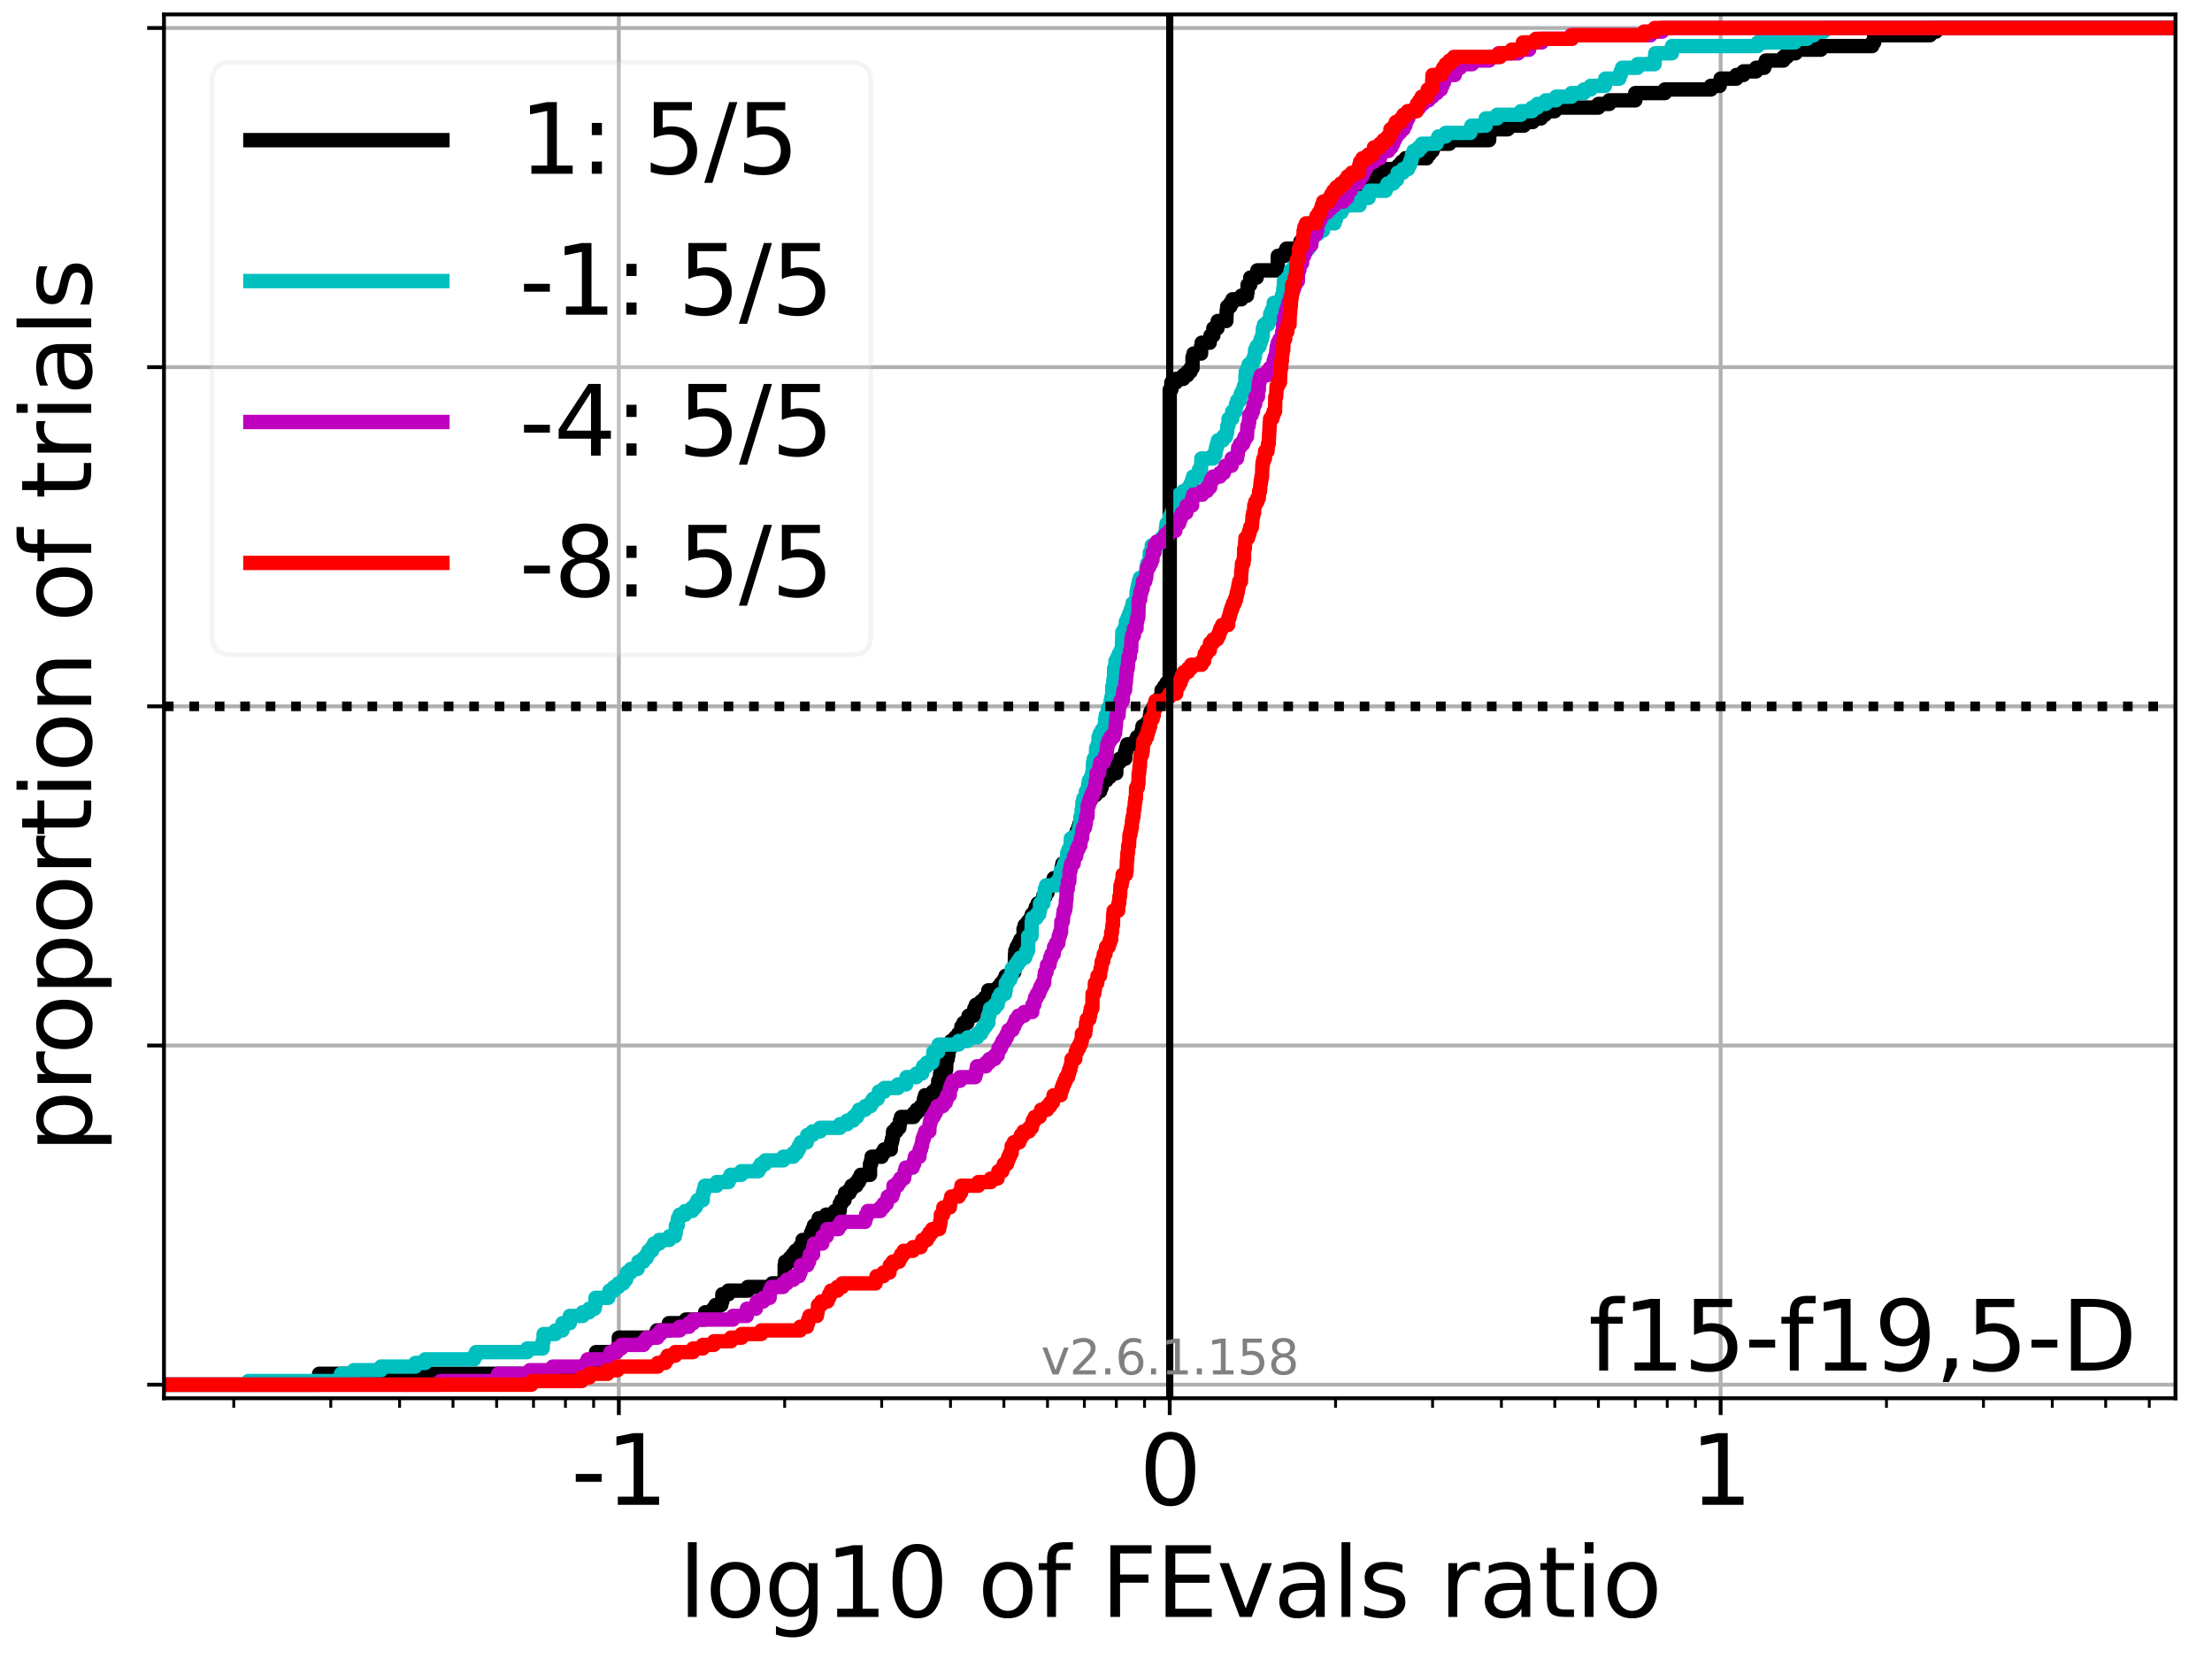 <?xml version="1.0" encoding="utf-8" standalone="no"?>
<!DOCTYPE svg PUBLIC "-//W3C//DTD SVG 1.1//EN"
  "http://www.w3.org/Graphics/SVG/1.1/DTD/svg11.dtd">
<svg xmlns:xlink="http://www.w3.org/1999/xlink" width="460.8pt" height="345.6pt" viewBox="0 0 460.8 345.6" xmlns="http://www.w3.org/2000/svg" version="1.1">
 <defs>
  <style type="text/css">*{stroke-linejoin: round; stroke-linecap: butt}</style>
 </defs>
 <g id="figure_1">
  <g id="patch_1">
   <path d="M 0 345.6 
L 460.8 345.6 
L 460.8 0 
L 0 0 
z
" style="fill: #ffffff"/>
  </g>
  <g id="axes_1">
   <g id="patch_2">
    <path d="M 34.16 291.28 
L 453.192 291.28 
L 453.192 3 
L 34.16 3 
z
" style="fill: #ffffff"/>
   </g>
   <g id="matplotlib.axis_1">
    <g id="xtick_1">
     <g id="line2d_1">
      <path d="M 128.914 291.28 
L 128.914 3 
" clip-path="url(#p271a84dd6e)" style="fill: none; stroke: #b0b0b0; stroke-width: 0.8; stroke-linecap: square"/>
     </g>
     <g id="line2d_2">
      <defs>
       <path id="m04e34c64f5" d="M 0 0 
L 0 3.5 
" style="stroke: #000000; stroke-width: 0.8"/>
      </defs>
      <g>
       <use xlink:href="#m04e34c64f5" x="128.914" y="291.28" style="stroke: #000000; stroke-width: 0.8"/>
      </g>
     </g>
     <g id="text_1">
      <!-- -1 -->
      <g transform="translate(118.944 313.477)scale(0.2 -0.2)">
       <defs>
        <path id="DejaVuSans-2d" d="M 313 2009 
L 1997 2009 
L 1997 1497 
L 313 1497 
L 313 2009 
z
" transform="scale(0.016)"/>
        <path id="DejaVuSans-31" d="M 794 531 
L 1825 531 
L 1825 4091 
L 703 3866 
L 703 4441 
L 1819 4666 
L 2450 4666 
L 2450 531 
L 3481 531 
L 3481 0 
L 794 0 
L 794 531 
z
" transform="scale(0.016)"/>
       </defs>
       <use xlink:href="#DejaVuSans-2d"/>
       <use xlink:href="#DejaVuSans-31" x="36.084"/>
      </g>
     </g>
    </g>
    <g id="xtick_2">
     <g id="line2d_3">
      <path d="M 243.676 291.28 
L 243.676 3 
" clip-path="url(#p271a84dd6e)" style="fill: none; stroke: #b0b0b0; stroke-width: 0.8; stroke-linecap: square"/>
     </g>
     <g id="line2d_4">
      <g>
       <use xlink:href="#m04e34c64f5" x="243.676" y="291.28" style="stroke: #000000; stroke-width: 0.8"/>
      </g>
     </g>
     <g id="text_2">
      <!-- 0 -->
      <g transform="translate(237.314 313.477)scale(0.2 -0.2)">
       <defs>
        <path id="DejaVuSans-30" d="M 2034 4250 
Q 1547 4250 1301 3770 
Q 1056 3291 1056 2328 
Q 1056 1369 1301 889 
Q 1547 409 2034 409 
Q 2525 409 2770 889 
Q 3016 1369 3016 2328 
Q 3016 3291 2770 3770 
Q 2525 4250 2034 4250 
z
M 2034 4750 
Q 2819 4750 3233 4129 
Q 3647 3509 3647 2328 
Q 3647 1150 3233 529 
Q 2819 -91 2034 -91 
Q 1250 -91 836 529 
Q 422 1150 422 2328 
Q 422 3509 836 4129 
Q 1250 4750 2034 4750 
z
" transform="scale(0.016)"/>
       </defs>
       <use xlink:href="#DejaVuSans-30"/>
      </g>
     </g>
    </g>
    <g id="xtick_3">
     <g id="line2d_5">
      <path d="M 358.438 291.28 
L 358.438 3 
" clip-path="url(#p271a84dd6e)" style="fill: none; stroke: #b0b0b0; stroke-width: 0.8; stroke-linecap: square"/>
     </g>
     <g id="line2d_6">
      <g>
       <use xlink:href="#m04e34c64f5" x="358.438" y="291.28" style="stroke: #000000; stroke-width: 0.8"/>
      </g>
     </g>
     <g id="text_3">
      <!-- 1 -->
      <g transform="translate(352.075 313.477)scale(0.2 -0.2)">
       <use xlink:href="#DejaVuSans-31"/>
      </g>
     </g>
    </g>
    <g id="xtick_4">
     <g id="line2d_7">
      <defs>
       <path id="m2780351444" d="M 0 0 
L 0 2 
" style="stroke: #000000; stroke-width: 0.6"/>
      </defs>
      <g>
       <use xlink:href="#m2780351444" x="48.699" y="291.28" style="stroke: #000000; stroke-width: 0.6"/>
      </g>
     </g>
    </g>
    <g id="xtick_5">
     <g id="line2d_8">
      <g>
       <use xlink:href="#m2780351444" x="68.908" y="291.28" style="stroke: #000000; stroke-width: 0.6"/>
      </g>
     </g>
    </g>
    <g id="xtick_6">
     <g id="line2d_9">
      <g>
       <use xlink:href="#m2780351444" x="83.246" y="291.28" style="stroke: #000000; stroke-width: 0.6"/>
      </g>
     </g>
    </g>
    <g id="xtick_7">
     <g id="line2d_10">
      <g>
       <use xlink:href="#m2780351444" x="94.368" y="291.28" style="stroke: #000000; stroke-width: 0.6"/>
      </g>
     </g>
    </g>
    <g id="xtick_8">
     <g id="line2d_11">
      <g>
       <use xlink:href="#m2780351444" x="103.455" y="291.28" style="stroke: #000000; stroke-width: 0.6"/>
      </g>
     </g>
    </g>
    <g id="xtick_9">
     <g id="line2d_12">
      <g>
       <use xlink:href="#m2780351444" x="111.138" y="291.28" style="stroke: #000000; stroke-width: 0.6"/>
      </g>
     </g>
    </g>
    <g id="xtick_10">
     <g id="line2d_13">
      <g>
       <use xlink:href="#m2780351444" x="117.793" y="291.28" style="stroke: #000000; stroke-width: 0.6"/>
      </g>
     </g>
    </g>
    <g id="xtick_11">
     <g id="line2d_14">
      <g>
       <use xlink:href="#m2780351444" x="123.663" y="291.28" style="stroke: #000000; stroke-width: 0.6"/>
      </g>
     </g>
    </g>
    <g id="xtick_12">
     <g id="line2d_15">
      <g>
       <use xlink:href="#m2780351444" x="163.461" y="291.28" style="stroke: #000000; stroke-width: 0.6"/>
      </g>
     </g>
    </g>
    <g id="xtick_13">
     <g id="line2d_16">
      <g>
       <use xlink:href="#m2780351444" x="183.67" y="291.28" style="stroke: #000000; stroke-width: 0.6"/>
      </g>
     </g>
    </g>
    <g id="xtick_14">
     <g id="line2d_17">
      <g>
       <use xlink:href="#m2780351444" x="198.008" y="291.28" style="stroke: #000000; stroke-width: 0.6"/>
      </g>
     </g>
    </g>
    <g id="xtick_15">
     <g id="line2d_18">
      <g>
       <use xlink:href="#m2780351444" x="209.129" y="291.28" style="stroke: #000000; stroke-width: 0.6"/>
      </g>
     </g>
    </g>
    <g id="xtick_16">
     <g id="line2d_19">
      <g>
       <use xlink:href="#m2780351444" x="218.216" y="291.28" style="stroke: #000000; stroke-width: 0.6"/>
      </g>
     </g>
    </g>
    <g id="xtick_17">
     <g id="line2d_20">
      <g>
       <use xlink:href="#m2780351444" x="225.899" y="291.28" style="stroke: #000000; stroke-width: 0.6"/>
      </g>
     </g>
    </g>
    <g id="xtick_18">
     <g id="line2d_21">
      <g>
       <use xlink:href="#m2780351444" x="232.554" y="291.28" style="stroke: #000000; stroke-width: 0.6"/>
      </g>
     </g>
    </g>
    <g id="xtick_19">
     <g id="line2d_22">
      <g>
       <use xlink:href="#m2780351444" x="238.425" y="291.28" style="stroke: #000000; stroke-width: 0.6"/>
      </g>
     </g>
    </g>
    <g id="xtick_20">
     <g id="line2d_23">
      <g>
       <use xlink:href="#m2780351444" x="278.223" y="291.28" style="stroke: #000000; stroke-width: 0.6"/>
      </g>
     </g>
    </g>
    <g id="xtick_21">
     <g id="line2d_24">
      <g>
       <use xlink:href="#m2780351444" x="298.431" y="291.28" style="stroke: #000000; stroke-width: 0.6"/>
      </g>
     </g>
    </g>
    <g id="xtick_22">
     <g id="line2d_25">
      <g>
       <use xlink:href="#m2780351444" x="312.769" y="291.28" style="stroke: #000000; stroke-width: 0.6"/>
      </g>
     </g>
    </g>
    <g id="xtick_23">
     <g id="line2d_26">
      <g>
       <use xlink:href="#m2780351444" x="323.891" y="291.28" style="stroke: #000000; stroke-width: 0.6"/>
      </g>
     </g>
    </g>
    <g id="xtick_24">
     <g id="line2d_27">
      <g>
       <use xlink:href="#m2780351444" x="332.978" y="291.28" style="stroke: #000000; stroke-width: 0.6"/>
      </g>
     </g>
    </g>
    <g id="xtick_25">
     <g id="line2d_28">
      <g>
       <use xlink:href="#m2780351444" x="340.661" y="291.28" style="stroke: #000000; stroke-width: 0.6"/>
      </g>
     </g>
    </g>
    <g id="xtick_26">
     <g id="line2d_29">
      <g>
       <use xlink:href="#m2780351444" x="347.316" y="291.28" style="stroke: #000000; stroke-width: 0.6"/>
      </g>
     </g>
    </g>
    <g id="xtick_27">
     <g id="line2d_30">
      <g>
       <use xlink:href="#m2780351444" x="353.186" y="291.28" style="stroke: #000000; stroke-width: 0.6"/>
      </g>
     </g>
    </g>
    <g id="xtick_28">
     <g id="line2d_31">
      <g>
       <use xlink:href="#m2780351444" x="392.984" y="291.28" style="stroke: #000000; stroke-width: 0.6"/>
      </g>
     </g>
    </g>
    <g id="xtick_29">
     <g id="line2d_32">
      <g>
       <use xlink:href="#m2780351444" x="413.193" y="291.28" style="stroke: #000000; stroke-width: 0.6"/>
      </g>
     </g>
    </g>
    <g id="xtick_30">
     <g id="line2d_33">
      <g>
       <use xlink:href="#m2780351444" x="427.531" y="291.28" style="stroke: #000000; stroke-width: 0.6"/>
      </g>
     </g>
    </g>
    <g id="xtick_31">
     <g id="line2d_34">
      <g>
       <use xlink:href="#m2780351444" x="438.653" y="291.28" style="stroke: #000000; stroke-width: 0.6"/>
      </g>
     </g>
    </g>
    <g id="xtick_32">
     <g id="line2d_35">
      <g>
       <use xlink:href="#m2780351444" x="447.74" y="291.28" style="stroke: #000000; stroke-width: 0.6"/>
      </g>
     </g>
    </g>
    <g id="text_4">
     <!-- log10 of FEvals ratio -->
     <g transform="translate(141.371 336.833)scale(0.2 -0.2)">
      <defs>
       <path id="DejaVuSans-6c" d="M 603 4863 
L 1178 4863 
L 1178 0 
L 603 0 
L 603 4863 
z
" transform="scale(0.016)"/>
       <path id="DejaVuSans-6f" d="M 1959 3097 
Q 1497 3097 1228 2736 
Q 959 2375 959 1747 
Q 959 1119 1226 758 
Q 1494 397 1959 397 
Q 2419 397 2687 759 
Q 2956 1122 2956 1747 
Q 2956 2369 2687 2733 
Q 2419 3097 1959 3097 
z
M 1959 3584 
Q 2709 3584 3137 3096 
Q 3566 2609 3566 1747 
Q 3566 888 3137 398 
Q 2709 -91 1959 -91 
Q 1206 -91 779 398 
Q 353 888 353 1747 
Q 353 2609 779 3096 
Q 1206 3584 1959 3584 
z
" transform="scale(0.016)"/>
       <path id="DejaVuSans-67" d="M 2906 1791 
Q 2906 2416 2648 2759 
Q 2391 3103 1925 3103 
Q 1463 3103 1205 2759 
Q 947 2416 947 1791 
Q 947 1169 1205 825 
Q 1463 481 1925 481 
Q 2391 481 2648 825 
Q 2906 1169 2906 1791 
z
M 3481 434 
Q 3481 -459 3084 -895 
Q 2688 -1331 1869 -1331 
Q 1566 -1331 1297 -1286 
Q 1028 -1241 775 -1147 
L 775 -588 
Q 1028 -725 1275 -790 
Q 1522 -856 1778 -856 
Q 2344 -856 2625 -561 
Q 2906 -266 2906 331 
L 2906 616 
Q 2728 306 2450 153 
Q 2172 0 1784 0 
Q 1141 0 747 490 
Q 353 981 353 1791 
Q 353 2603 747 3093 
Q 1141 3584 1784 3584 
Q 2172 3584 2450 3431 
Q 2728 3278 2906 2969 
L 2906 3500 
L 3481 3500 
L 3481 434 
z
" transform="scale(0.016)"/>
       <path id="DejaVuSans-20" transform="scale(0.016)"/>
       <path id="DejaVuSans-66" d="M 2375 4863 
L 2375 4384 
L 1825 4384 
Q 1516 4384 1395 4259 
Q 1275 4134 1275 3809 
L 1275 3500 
L 2222 3500 
L 2222 3053 
L 1275 3053 
L 1275 0 
L 697 0 
L 697 3053 
L 147 3053 
L 147 3500 
L 697 3500 
L 697 3744 
Q 697 4328 969 4595 
Q 1241 4863 1831 4863 
L 2375 4863 
z
" transform="scale(0.016)"/>
       <path id="DejaVuSans-46" d="M 628 4666 
L 3309 4666 
L 3309 4134 
L 1259 4134 
L 1259 2759 
L 3109 2759 
L 3109 2228 
L 1259 2228 
L 1259 0 
L 628 0 
L 628 4666 
z
" transform="scale(0.016)"/>
       <path id="DejaVuSans-45" d="M 628 4666 
L 3578 4666 
L 3578 4134 
L 1259 4134 
L 1259 2753 
L 3481 2753 
L 3481 2222 
L 1259 2222 
L 1259 531 
L 3634 531 
L 3634 0 
L 628 0 
L 628 4666 
z
" transform="scale(0.016)"/>
       <path id="DejaVuSans-76" d="M 191 3500 
L 800 3500 
L 1894 563 
L 2988 3500 
L 3597 3500 
L 2284 0 
L 1503 0 
L 191 3500 
z
" transform="scale(0.016)"/>
       <path id="DejaVuSans-61" d="M 2194 1759 
Q 1497 1759 1228 1600 
Q 959 1441 959 1056 
Q 959 750 1161 570 
Q 1363 391 1709 391 
Q 2188 391 2477 730 
Q 2766 1069 2766 1631 
L 2766 1759 
L 2194 1759 
z
M 3341 1997 
L 3341 0 
L 2766 0 
L 2766 531 
Q 2569 213 2275 61 
Q 1981 -91 1556 -91 
Q 1019 -91 701 211 
Q 384 513 384 1019 
Q 384 1609 779 1909 
Q 1175 2209 1959 2209 
L 2766 2209 
L 2766 2266 
Q 2766 2663 2505 2880 
Q 2244 3097 1772 3097 
Q 1472 3097 1187 3025 
Q 903 2953 641 2809 
L 641 3341 
Q 956 3463 1253 3523 
Q 1550 3584 1831 3584 
Q 2591 3584 2966 3190 
Q 3341 2797 3341 1997 
z
" transform="scale(0.016)"/>
       <path id="DejaVuSans-73" d="M 2834 3397 
L 2834 2853 
Q 2591 2978 2328 3040 
Q 2066 3103 1784 3103 
Q 1356 3103 1142 2972 
Q 928 2841 928 2578 
Q 928 2378 1081 2264 
Q 1234 2150 1697 2047 
L 1894 2003 
Q 2506 1872 2764 1633 
Q 3022 1394 3022 966 
Q 3022 478 2636 193 
Q 2250 -91 1575 -91 
Q 1294 -91 989 -36 
Q 684 19 347 128 
L 347 722 
Q 666 556 975 473 
Q 1284 391 1588 391 
Q 1994 391 2212 530 
Q 2431 669 2431 922 
Q 2431 1156 2273 1281 
Q 2116 1406 1581 1522 
L 1381 1569 
Q 847 1681 609 1914 
Q 372 2147 372 2553 
Q 372 3047 722 3315 
Q 1072 3584 1716 3584 
Q 2034 3584 2315 3537 
Q 2597 3491 2834 3397 
z
" transform="scale(0.016)"/>
       <path id="DejaVuSans-72" d="M 2631 2963 
Q 2534 3019 2420 3045 
Q 2306 3072 2169 3072 
Q 1681 3072 1420 2755 
Q 1159 2438 1159 1844 
L 1159 0 
L 581 0 
L 581 3500 
L 1159 3500 
L 1159 2956 
Q 1341 3275 1631 3429 
Q 1922 3584 2338 3584 
Q 2397 3584 2469 3576 
Q 2541 3569 2628 3553 
L 2631 2963 
z
" transform="scale(0.016)"/>
       <path id="DejaVuSans-74" d="M 1172 4494 
L 1172 3500 
L 2356 3500 
L 2356 3053 
L 1172 3053 
L 1172 1153 
Q 1172 725 1289 603 
Q 1406 481 1766 481 
L 2356 481 
L 2356 0 
L 1766 0 
Q 1100 0 847 248 
Q 594 497 594 1153 
L 594 3053 
L 172 3053 
L 172 3500 
L 594 3500 
L 594 4494 
L 1172 4494 
z
" transform="scale(0.016)"/>
       <path id="DejaVuSans-69" d="M 603 3500 
L 1178 3500 
L 1178 0 
L 603 0 
L 603 3500 
z
M 603 4863 
L 1178 4863 
L 1178 4134 
L 603 4134 
L 603 4863 
z
" transform="scale(0.016)"/>
      </defs>
      <use xlink:href="#DejaVuSans-6c"/>
      <use xlink:href="#DejaVuSans-6f" x="27.783"/>
      <use xlink:href="#DejaVuSans-67" x="88.965"/>
      <use xlink:href="#DejaVuSans-31" x="152.441"/>
      <use xlink:href="#DejaVuSans-30" x="216.064"/>
      <use xlink:href="#DejaVuSans-20" x="279.688"/>
      <use xlink:href="#DejaVuSans-6f" x="311.475"/>
      <use xlink:href="#DejaVuSans-66" x="372.656"/>
      <use xlink:href="#DejaVuSans-20" x="407.861"/>
      <use xlink:href="#DejaVuSans-46" x="439.648"/>
      <use xlink:href="#DejaVuSans-45" x="497.168"/>
      <use xlink:href="#DejaVuSans-76" x="560.352"/>
      <use xlink:href="#DejaVuSans-61" x="619.531"/>
      <use xlink:href="#DejaVuSans-6c" x="680.811"/>
      <use xlink:href="#DejaVuSans-73" x="708.594"/>
      <use xlink:href="#DejaVuSans-20" x="760.693"/>
      <use xlink:href="#DejaVuSans-72" x="792.48"/>
      <use xlink:href="#DejaVuSans-61" x="833.594"/>
      <use xlink:href="#DejaVuSans-74" x="894.873"/>
      <use xlink:href="#DejaVuSans-69" x="934.082"/>
      <use xlink:href="#DejaVuSans-6f" x="961.865"/>
     </g>
    </g>
   </g>
   <g id="matplotlib.axis_2">
    <g id="ytick_1">
     <g id="line2d_36">
      <path d="M 34.16 288.454 
L 453.192 288.454 
" clip-path="url(#p271a84dd6e)" style="fill: none; stroke: #b0b0b0; stroke-width: 0.8; stroke-linecap: square"/>
     </g>
     <g id="line2d_37">
      <defs>
       <path id="m8a92fd88c5" d="M 0 0 
L -3.5 0 
" style="stroke: #000000; stroke-width: 0.8"/>
      </defs>
      <g>
       <use xlink:href="#m8a92fd88c5" x="34.16" y="288.454" style="stroke: #000000; stroke-width: 0.8"/>
      </g>
     </g>
    </g>
    <g id="ytick_2">
     <g id="line2d_38">
      <path d="M 34.16 217.797 
L 453.192 217.797 
" clip-path="url(#p271a84dd6e)" style="fill: none; stroke: #b0b0b0; stroke-width: 0.8; stroke-linecap: square"/>
     </g>
     <g id="line2d_39">
      <g>
       <use xlink:href="#m8a92fd88c5" x="34.16" y="217.797" style="stroke: #000000; stroke-width: 0.8"/>
      </g>
     </g>
    </g>
    <g id="ytick_3">
     <g id="line2d_40">
      <path d="M 34.16 147.14 
L 453.192 147.14 
" clip-path="url(#p271a84dd6e)" style="fill: none; stroke: #b0b0b0; stroke-width: 0.8; stroke-linecap: square"/>
     </g>
     <g id="line2d_41">
      <g>
       <use xlink:href="#m8a92fd88c5" x="34.16" y="147.14" style="stroke: #000000; stroke-width: 0.8"/>
      </g>
     </g>
    </g>
    <g id="ytick_4">
     <g id="line2d_42">
      <path d="M 34.16 76.483 
L 453.192 76.483 
" clip-path="url(#p271a84dd6e)" style="fill: none; stroke: #b0b0b0; stroke-width: 0.8; stroke-linecap: square"/>
     </g>
     <g id="line2d_43">
      <g>
       <use xlink:href="#m8a92fd88c5" x="34.16" y="76.483" style="stroke: #000000; stroke-width: 0.8"/>
      </g>
     </g>
    </g>
    <g id="ytick_5">
     <g id="line2d_44">
      <path d="M 34.16 5.826 
L 453.192 5.826 
" clip-path="url(#p271a84dd6e)" style="fill: none; stroke: #b0b0b0; stroke-width: 0.8; stroke-linecap: square"/>
     </g>
     <g id="line2d_45">
      <g>
       <use xlink:href="#m8a92fd88c5" x="34.16" y="5.826" style="stroke: #000000; stroke-width: 0.8"/>
      </g>
     </g>
    </g>
    <g id="text_5">
     <!-- proportion of trials -->
     <g transform="translate(19.001 240.146)rotate(-90)scale(0.2 -0.2)">
      <defs>
       <path id="DejaVuSans-70" d="M 1159 525 
L 1159 -1331 
L 581 -1331 
L 581 3500 
L 1159 3500 
L 1159 2969 
Q 1341 3281 1617 3432 
Q 1894 3584 2278 3584 
Q 2916 3584 3314 3078 
Q 3713 2572 3713 1747 
Q 3713 922 3314 415 
Q 2916 -91 2278 -91 
Q 1894 -91 1617 61 
Q 1341 213 1159 525 
z
M 3116 1747 
Q 3116 2381 2855 2742 
Q 2594 3103 2138 3103 
Q 1681 3103 1420 2742 
Q 1159 2381 1159 1747 
Q 1159 1113 1420 752 
Q 1681 391 2138 391 
Q 2594 391 2855 752 
Q 3116 1113 3116 1747 
z
" transform="scale(0.016)"/>
       <path id="DejaVuSans-6e" d="M 3513 2113 
L 3513 0 
L 2938 0 
L 2938 2094 
Q 2938 2591 2744 2837 
Q 2550 3084 2163 3084 
Q 1697 3084 1428 2787 
Q 1159 2491 1159 1978 
L 1159 0 
L 581 0 
L 581 3500 
L 1159 3500 
L 1159 2956 
Q 1366 3272 1645 3428 
Q 1925 3584 2291 3584 
Q 2894 3584 3203 3211 
Q 3513 2838 3513 2113 
z
" transform="scale(0.016)"/>
      </defs>
      <use xlink:href="#DejaVuSans-70"/>
      <use xlink:href="#DejaVuSans-72" x="63.477"/>
      <use xlink:href="#DejaVuSans-6f" x="102.34"/>
      <use xlink:href="#DejaVuSans-70" x="163.521"/>
      <use xlink:href="#DejaVuSans-6f" x="226.998"/>
      <use xlink:href="#DejaVuSans-72" x="288.18"/>
      <use xlink:href="#DejaVuSans-74" x="329.293"/>
      <use xlink:href="#DejaVuSans-69" x="368.502"/>
      <use xlink:href="#DejaVuSans-6f" x="396.285"/>
      <use xlink:href="#DejaVuSans-6e" x="457.467"/>
      <use xlink:href="#DejaVuSans-20" x="520.846"/>
      <use xlink:href="#DejaVuSans-6f" x="552.633"/>
      <use xlink:href="#DejaVuSans-66" x="613.814"/>
      <use xlink:href="#DejaVuSans-20" x="649.02"/>
      <use xlink:href="#DejaVuSans-74" x="680.807"/>
      <use xlink:href="#DejaVuSans-72" x="720.016"/>
      <use xlink:href="#DejaVuSans-69" x="761.129"/>
      <use xlink:href="#DejaVuSans-61" x="788.912"/>
      <use xlink:href="#DejaVuSans-6c" x="850.191"/>
      <use xlink:href="#DejaVuSans-73" x="877.975"/>
     </g>
    </g>
   </g>
   <g id="line2d_46">
    <path d="M 34.16 288.454 
L 66.476 288.454 
L 66.476 286.193 
L 118.059 286.193 
L 118.059 285.439 
L 121.231 285.439 
L 121.231 284.685 
L 122.046 284.685 
L 122.046 283.932 
L 124.164 283.932 
L 124.164 281.671 
L 128.438 281.671 
L 128.438 280.917 
L 128.914 280.917 
L 128.914 278.656 
L 136.5 278.656 
L 136.5 277.902 
L 136.856 277.902 
L 136.856 277.149 
L 139.348 277.149 
L 139.348 275.641 
L 142.876 275.641 
L 142.876 274.888 
L 146.691 274.888 
L 146.691 274.134 
L 146.888 274.134 
L 146.888 273.38 
L 148.536 273.38 
L 148.536 272.627 
L 149.044 272.627 
L 149.044 271.873 
L 150.255 271.873 
L 150.255 271.119 
L 150.47 271.119 
L 150.479 269.612 
L 151.739 269.612 
L 151.739 268.858 
L 155.778 268.858 
L 155.778 268.105 
L 160.859 268.105 
L 160.859 267.351 
L 163.461 267.351 
L 163.461 263.583 
L 163.579 263.583 
L 163.579 262.829 
L 164.487 262.829 
L 164.487 262.075 
L 165.131 262.075 
L 165.131 261.321 
L 165.701 261.321 
L 165.701 260.568 
L 166.543 260.568 
L 166.543 259.814 
L 167.023 259.814 
L 167.023 259.06 
L 167.188 259.06 
L 167.188 258.307 
L 168.961 258.307 
L 168.961 256.799 
L 169.277 256.799 
L 169.277 256.046 
L 169.558 256.046 
L 169.558 255.292 
L 170.308 255.292 
L 170.308 254.538 
L 170.554 254.538 
L 170.554 253.785 
L 172.081 253.785 
L 172.081 253.031 
L 173.895 253.031 
L 173.895 252.277 
L 174.93 252.277 
L 174.93 250.77 
L 175.297 250.77 
L 175.297 250.016 
L 175.93 250.016 
L 175.93 249.263 
L 176.051 249.263 
L 176.051 248.509 
L 176.971 248.509 
L 176.971 247.755 
L 177.402 247.755 
L 177.402 247.002 
L 178.389 247.002 
L 178.389 246.248 
L 178.919 246.248 
L 178.919 245.494 
L 179.309 245.494 
L 179.309 244.741 
L 181.238 244.741 
L 181.238 242.48 
L 181.464 242.48 
L 181.464 241.726 
L 181.578 241.726 
L 181.578 240.972 
L 183.67 240.972 
L 183.67 240.219 
L 184.159 240.219 
L 184.159 239.465 
L 185.567 239.465 
L 185.639 237.958 
L 185.82 237.958 
L 185.82 237.204 
L 185.988 237.204 
L 186.051 235.697 
L 186.738 235.697 
L 186.738 234.943 
L 187.351 234.943 
L 187.351 234.189 
L 187.474 234.189 
L 187.474 233.436 
L 187.711 233.436 
L 187.711 232.682 
L 190.325 232.682 
L 190.325 231.928 
L 190.953 231.928 
L 190.953 231.175 
L 191.84 231.175 
L 191.84 230.421 
L 192.359 230.421 
L 192.359 229.667 
L 192.482 229.667 
L 192.482 228.914 
L 192.7 228.914 
L 192.7 228.16 
L 194.314 228.16 
L 194.314 227.406 
L 195.071 227.406 
L 195.071 226.653 
L 195.451 226.653 
L 195.451 225.145 
L 195.769 225.145 
L 195.852 223.638 
L 196 223.638 
L 196 222.884 
L 197.092 222.884 
L 197.17 220.623 
L 197.425 220.623 
L 197.425 219.869 
L 197.552 219.869 
L 197.552 219.116 
L 197.665 219.116 
L 197.665 218.362 
L 198.008 218.362 
L 198.008 217.608 
L 198.121 217.608 
L 198.121 216.855 
L 198.964 216.855 
L 198.964 216.101 
L 199.609 216.101 
L 199.609 215.347 
L 200.274 215.347 
L 200.274 213.84 
L 200.702 213.84 
L 200.702 213.086 
L 201.511 213.086 
L 201.511 212.333 
L 201.789 212.333 
L 201.789 211.579 
L 202.862 211.579 
L 202.862 210.825 
L 202.974 210.825 
L 202.974 210.072 
L 203.291 210.072 
L 203.291 209.318 
L 204.379 209.318 
L 204.379 208.564 
L 205.14 208.564 
L 205.14 207.811 
L 205.801 207.811 
L 205.889 206.303 
L 207.957 206.303 
L 207.957 205.55 
L 208.543 205.55 
L 208.543 204.796 
L 209.129 204.796 
L 209.129 204.042 
L 209.477 204.042 
L 209.477 203.289 
L 210.651 203.289 
L 210.651 202.535 
L 211.28 202.535 
L 211.28 201.781 
L 211.395 201.781 
L 211.448 198.767 
L 211.511 198.767 
L 211.511 198.013 
L 211.788 198.013 
L 211.788 197.259 
L 212.197 197.259 
L 212.197 196.506 
L 212.543 196.506 
L 212.543 195.752 
L 213.228 195.752 
L 213.228 193.491 
L 213.466 193.491 
L 213.466 192.737 
L 214.095 192.737 
L 214.095 191.984 
L 214.665 191.984 
L 214.665 191.23 
L 214.947 191.23 
L 214.947 190.476 
L 215.507 190.476 
L 215.507 189.723 
L 215.785 189.723 
L 215.785 188.969 
L 216.152 188.969 
L 216.152 188.215 
L 217.16 188.215 
L 217.16 187.462 
L 217.3 187.462 
L 217.3 186.708 
L 217.819 186.708 
L 217.819 185.954 
L 218.216 185.954 
L 218.216 184.447 
L 219.243 184.447 
L 219.243 183.693 
L 219.518 183.693 
L 219.518 182.939 
L 221.149 182.939 
L 221.149 180.678 
L 221.312 180.678 
L 221.312 179.925 
L 222.492 179.925 
L 222.5 178.417 
L 222.967 178.417 
L 222.967 176.91 
L 223.293 176.91 
L 223.293 176.156 
L 223.467 176.156 
L 223.467 174.649 
L 224.044 174.649 
L 224.044 173.895 
L 224.314 173.895 
L 224.314 173.142 
L 224.613 173.142 
L 224.613 172.388 
L 224.872 172.388 
L 224.872 171.634 
L 225.348 171.634 
L 225.456 169.373 
L 225.899 169.373 
L 225.899 167.866 
L 226.101 167.866 
L 226.162 166.359 
L 227.457 166.359 
L 227.457 165.605 
L 228.281 165.605 
L 228.281 164.851 
L 229.179 164.851 
L 229.179 164.098 
L 229.466 164.098 
L 229.466 163.344 
L 229.601 163.344 
L 229.601 162.59 
L 230.484 162.59 
L 230.484 161.837 
L 231.233 161.837 
L 231.233 161.083 
L 232.538 161.083 
L 232.554 158.822 
L 233.247 158.822 
L 233.247 158.068 
L 234.389 158.068 
L 234.389 156.561 
L 234.589 156.561 
L 234.589 155.807 
L 234.82 155.807 
L 234.82 155.054 
L 236.47 155.054 
L 236.47 154.3 
L 236.855 154.3 
L 236.855 153.546 
L 237.868 153.546 
L 237.868 152.039 
L 238.003 152.039 
L 238.003 151.285 
L 238.926 151.285 
L 238.926 150.532 
L 239.555 150.532 
L 239.555 149.024 
L 239.669 149.024 
L 239.669 148.271 
L 240.124 148.271 
L 240.124 147.517 
L 240.743 147.517 
L 240.743 146.763 
L 240.967 146.763 
L 240.967 146.009 
L 241.612 146.009 
L 241.612 145.256 
L 241.986 145.256 
L 241.986 143.748 
L 242.503 143.748 
L 242.503 142.995 
L 243.02 142.995 
L 243.02 142.241 
L 243.676 142.241 
L 243.676 81.194 
L 244.007 81.194 
L 244.007 79.686 
L 244.977 79.686 
L 244.977 78.933 
L 246.493 78.933 
L 246.493 78.179 
L 247.37 78.179 
L 247.37 77.425 
L 248.013 77.425 
L 248.013 76.672 
L 248.426 76.672 
L 248.426 74.411 
L 248.637 74.411 
L 248.637 73.657 
L 250.206 73.657 
L 250.206 72.15 
L 250.331 72.15 
L 250.331 71.396 
L 252.002 71.396 
L 252.002 70.642 
L 252.166 70.642 
L 252.166 69.888 
L 252.763 69.888 
L 252.763 68.381 
L 253.625 68.381 
L 253.677 66.874 
L 255.458 66.874 
L 255.558 64.613 
L 255.645 64.613 
L 255.645 63.859 
L 256.308 63.859 
L 256.308 63.105 
L 256.752 63.105 
L 256.752 62.352 
L 258.59 62.352 
L 258.59 61.598 
L 259.763 61.598 
L 259.763 60.844 
L 259.895 60.844 
L 259.895 59.337 
L 260.446 59.337 
L 260.446 57.83 
L 261.784 57.83 
L 261.784 57.076 
L 261.93 57.076 
L 261.93 56.322 
L 266.158 56.322 
L 266.203 53.308 
L 267.578 53.308 
L 267.578 52.554 
L 267.983 52.554 
L 267.983 51.8 
L 270.916 51.8 
L 270.916 50.293 
L 271.567 50.293 
L 271.567 49.539 
L 272.089 49.539 
L 272.089 48.786 
L 272.713 48.786 
L 272.713 48.032 
L 273.234 48.032 
L 273.234 47.278 
L 273.711 47.278 
L 273.711 46.525 
L 275.441 46.525 
L 275.441 45.771 
L 275.666 45.771 
L 275.666 44.264 
L 278.223 44.264 
L 278.223 43.51 
L 278.7 43.51 
L 278.7 42.756 
L 279.453 42.756 
L 279.453 41.249 
L 282.559 41.249 
L 282.559 40.495 
L 282.973 40.495 
L 282.973 39.742 
L 283.665 39.742 
L 283.665 38.988 
L 283.935 38.988 
L 283.935 38.234 
L 285.239 38.234 
L 285.239 37.481 
L 287.31 37.481 
L 287.31 35.973 
L 288.632 35.973 
L 288.632 35.22 
L 291.299 35.22 
L 291.299 34.466 
L 291.984 34.466 
L 291.984 33.712 
L 292.809 33.712 
L 292.809 32.959 
L 297.23 32.959 
L 297.23 32.205 
L 297.788 32.205 
L 297.788 31.451 
L 298.431 31.451 
L 298.431 30.697 
L 298.581 30.697 
L 298.581 29.944 
L 301.933 29.944 
L 301.933 29.19 
L 310.213 29.19 
L 310.314 26.929 
L 314.092 26.929 
L 314.092 26.175 
L 317.444 26.175 
L 317.444 25.422 
L 319.3 25.422 
L 319.3 24.668 
L 321.019 24.668 
L 321.019 23.914 
L 321.856 23.914 
L 321.856 23.161 
L 323.891 23.161 
L 323.891 22.407 
L 332.978 22.407 
L 332.978 21.653 
L 335.251 21.653 
L 335.251 20.9 
L 340.661 20.9 
L 340.661 19.392 
L 346.815 19.392 
L 346.815 18.639 
L 356.403 18.639 
L 356.403 17.885 
L 358.238 17.885 
L 358.238 17.131 
L 358.438 17.131 
L 358.438 16.378 
L 361.717 16.378 
L 361.717 15.624 
L 363.188 15.624 
L 363.188 14.87 
L 365.835 14.87 
L 365.835 14.117 
L 367.525 14.117 
L 367.525 13.363 
L 367.856 13.363 
L 367.856 12.609 
L 371.514 12.609 
L 371.514 11.856 
L 372.275 11.856 
L 372.275 11.102 
L 374.055 11.102 
L 374.055 10.348 
L 379.306 10.348 
L 379.306 9.595 
L 390.006 9.595 
L 390.006 8.841 
L 390.428 8.841 
L 390.428 7.334 
L 402.071 7.334 
L 402.071 6.58 
L 403.302 6.58 
L 403.302 5.826 
L 453.192 5.826 
L 453.192 5.826 
" clip-path="url(#p271a84dd6e)" style="fill: none; stroke: #000000; stroke-width: 3; stroke-linecap: square"/>
   </g>
   <g id="line2d_47">
    <path clip-path="url(#p271a84dd6e)" style="fill: none; stroke: #000000; stroke-width: 3; stroke-linecap: square"/>
   </g>
   <g id="line2d_48">
    <path d="M 34.16 288.454 
L 51.738 288.454 
L 51.738 287.7 
L 71.033 287.7 
L 71.033 286.193 
L 73.694 286.193 
L 73.694 285.439 
L 79.362 285.439 
L 79.362 284.685 
L 86.518 284.685 
L 86.518 283.932 
L 88.563 283.932 
L 88.563 283.178 
L 98.759 283.178 
L 98.759 282.424 
L 99.172 282.424 
L 99.172 281.671 
L 109.822 281.671 
L 109.822 280.917 
L 113.043 280.917 
L 113.043 279.41 
L 113.249 279.41 
L 113.249 277.902 
L 115.711 277.902 
L 115.711 277.149 
L 117.171 277.149 
L 117.171 275.641 
L 118.693 275.641 
L 118.693 274.134 
L 121.381 274.134 
L 121.381 273.38 
L 122.726 273.38 
L 122.726 272.627 
L 123.864 272.627 
L 123.864 271.873 
L 124.046 271.873 
L 124.046 270.366 
L 126.712 270.366 
L 126.712 269.612 
L 126.972 269.612 
L 126.972 268.858 
L 127.902 268.858 
L 127.902 268.105 
L 128.833 268.105 
L 128.833 267.351 
L 129.861 267.351 
L 129.861 266.597 
L 130.423 266.597 
L 130.423 265.844 
L 130.572 265.844 
L 130.572 265.09 
L 131.419 265.09 
L 131.419 264.336 
L 132.823 264.336 
L 132.823 263.583 
L 132.977 263.583 
L 132.977 262.829 
L 134.038 262.829 
L 134.038 262.075 
L 134.701 262.075 
L 134.701 261.321 
L 135.078 261.321 
L 135.078 260.568 
L 135.82 260.568 
L 135.82 259.814 
L 136.223 259.814 
L 136.223 259.06 
L 137.34 259.06 
L 137.34 258.307 
L 139.413 258.307 
L 139.413 257.553 
L 140.592 257.553 
L 140.592 256.799 
L 140.768 256.799 
L 140.813 255.292 
L 141.182 255.292 
L 141.228 253.785 
L 141.576 253.785 
L 141.576 253.031 
L 142.737 253.031 
L 142.737 252.277 
L 144.196 252.277 
L 144.196 251.524 
L 144.896 251.524 
L 144.896 250.77 
L 145.31 250.77 
L 145.31 250.016 
L 146.405 250.016 
L 146.419 248.509 
L 146.628 248.509 
L 146.628 247.755 
L 146.833 247.755 
L 146.833 247.002 
L 149.299 247.002 
L 149.299 246.248 
L 151.771 246.248 
L 151.771 245.494 
L 152.185 245.494 
L 152.185 244.741 
L 154.409 244.741 
L 154.409 243.987 
L 157.986 243.987 
L 157.986 243.233 
L 158.474 243.233 
L 158.474 242.48 
L 159.419 242.48 
L 159.419 241.726 
L 163.171 241.726 
L 163.171 240.972 
L 165.244 240.972 
L 165.244 240.219 
L 166.007 240.219 
L 166.007 239.465 
L 166.422 239.465 
L 166.422 238.711 
L 166.811 238.711 
L 166.811 237.958 
L 168.081 237.958 
L 168.164 236.45 
L 169.259 236.45 
L 169.259 235.697 
L 170.842 235.697 
L 170.842 234.943 
L 174.97 234.943 
L 174.97 234.189 
L 176.493 234.189 
L 176.493 233.436 
L 177.73 233.436 
L 177.73 232.682 
L 178.532 232.682 
L 178.532 231.928 
L 178.94 231.928 
L 178.94 231.175 
L 180.239 231.175 
L 180.239 230.421 
L 181.375 230.421 
L 181.375 229.667 
L 181.845 229.667 
L 181.845 228.914 
L 182.849 228.914 
L 182.849 228.16 
L 183.076 228.16 
L 183.076 227.406 
L 184.205 227.406 
L 184.205 226.653 
L 187.043 226.653 
L 187.043 225.899 
L 188.767 225.899 
L 188.83 224.392 
L 190.904 224.392 
L 190.904 223.638 
L 192.082 223.638 
L 192.082 222.884 
L 192.289 222.884 
L 192.289 222.13 
L 193.075 222.13 
L 193.075 221.377 
L 194.199 221.377 
L 194.199 220.623 
L 194.362 220.623 
L 194.435 219.116 
L 195.454 219.116 
L 195.541 217.608 
L 199.686 217.608 
L 199.686 216.855 
L 201.591 216.855 
L 201.591 216.101 
L 203.579 216.101 
L 203.579 215.347 
L 204.363 215.347 
L 204.363 214.594 
L 204.805 214.594 
L 204.805 213.84 
L 205.354 213.84 
L 205.354 213.086 
L 205.891 213.086 
L 205.899 211.579 
L 206.098 211.579 
L 206.098 210.825 
L 206.244 210.825 
L 206.244 210.072 
L 207.2 210.072 
L 207.2 209.318 
L 207.826 209.318 
L 207.826 208.564 
L 207.968 208.564 
L 207.968 207.811 
L 208.381 207.811 
L 208.381 207.057 
L 209.357 207.057 
L 209.357 206.303 
L 209.525 206.303 
L 209.525 204.796 
L 209.966 204.796 
L 209.966 204.042 
L 210.472 204.042 
L 210.472 203.289 
L 210.761 203.289 
L 210.761 201.781 
L 211.464 201.781 
L 211.464 201.028 
L 211.987 201.028 
L 211.987 200.274 
L 212.51 200.274 
L 212.51 199.52 
L 213.53 199.52 
L 213.53 198.767 
L 213.831 198.767 
L 213.831 198.013 
L 214.188 198.013 
L 214.188 194.998 
L 214.891 194.998 
L 214.934 191.984 
L 215.031 191.984 
L 215.031 191.23 
L 215.932 191.23 
L 215.932 190.476 
L 216.487 190.476 
L 216.487 189.723 
L 216.65 189.723 
L 216.65 188.215 
L 217.353 188.215 
L 217.41 186.708 
L 217.629 186.708 
L 217.657 185.2 
L 217.921 185.2 
L 217.921 184.447 
L 220.139 184.447 
L 220.139 183.693 
L 220.699 183.693 
L 220.699 182.939 
L 220.902 182.939 
L 220.95 181.432 
L 221.433 181.432 
L 221.433 180.678 
L 221.667 180.678 
L 221.667 179.925 
L 222.082 179.925 
L 222.082 179.171 
L 222.32 179.171 
L 222.32 177.664 
L 222.607 177.664 
L 222.607 176.91 
L 222.988 176.91 
L 223.078 174.649 
L 224.178 174.649 
L 224.178 173.895 
L 224.802 173.895 
L 224.802 172.388 
L 225.013 172.388 
L 225.078 170.127 
L 225.269 170.127 
L 225.335 168.62 
L 225.444 168.62 
L 225.506 167.112 
L 225.68 167.112 
L 225.68 166.359 
L 226.137 166.359 
L 226.214 164.851 
L 226.601 164.851 
L 226.699 163.344 
L 226.839 163.344 
L 226.839 162.59 
L 227.259 162.59 
L 227.259 161.837 
L 227.482 161.837 
L 227.482 161.083 
L 227.651 161.083 
L 227.695 158.822 
L 227.855 158.822 
L 227.855 158.068 
L 228.258 158.068 
L 228.354 155.807 
L 228.649 155.807 
L 228.649 155.054 
L 228.841 155.054 
L 228.841 153.546 
L 229.099 153.546 
L 229.099 152.793 
L 229.544 152.793 
L 229.544 152.039 
L 230.022 152.039 
L 230.022 151.285 
L 230.153 151.285 
L 230.234 149.778 
L 230.343 149.778 
L 230.343 149.024 
L 230.8 149.024 
L 230.8 147.517 
L 231.362 147.517 
L 231.362 146.009 
L 231.503 146.009 
L 231.503 145.256 
L 231.684 145.256 
L 231.722 142.995 
L 231.865 142.995 
L 231.953 141.487 
L 232.065 141.487 
L 232.095 139.226 
L 232.358 139.226 
L 232.358 137.719 
L 232.746 137.719 
L 232.746 136.965 
L 233.061 136.965 
L 233.061 136.212 
L 233.481 136.212 
L 233.481 135.458 
L 233.705 135.458 
L 233.799 131.69 
L 234.211 131.69 
L 234.211 130.936 
L 234.465 130.936 
L 234.559 129.429 
L 234.911 129.429 
L 234.911 128.675 
L 235.212 128.675 
L 235.212 127.921 
L 235.486 127.921 
L 235.486 127.168 
L 235.797 127.168 
L 235.797 126.414 
L 235.946 126.414 
L 235.946 125.66 
L 236.636 125.66 
L 236.636 124.907 
L 236.758 124.907 
L 236.758 123.399 
L 236.89 123.399 
L 236.89 122.646 
L 237.048 122.646 
L 237.048 121.892 
L 237.217 121.892 
L 237.217 121.138 
L 237.461 121.138 
L 237.461 120.385 
L 238.634 120.385 
L 238.634 119.631 
L 238.758 119.631 
L 238.84 118.124 
L 239.013 118.124 
L 239.013 117.37 
L 239.459 117.37 
L 239.52 115.109 
L 239.877 115.109 
L 239.935 113.602 
L 241.154 113.602 
L 241.154 112.848 
L 241.951 112.848 
L 241.951 112.094 
L 242.557 112.094 
L 242.557 111.341 
L 242.858 111.341 
L 242.903 109.833 
L 243.012 109.833 
L 243.012 109.08 
L 243.676 109.08 
L 243.676 107.572 
L 244.051 107.572 
L 244.051 106.818 
L 244.379 106.818 
L 244.379 106.065 
L 245.112 106.065 
L 245.112 105.311 
L 245.335 105.311 
L 245.335 104.557 
L 245.463 104.557 
L 245.545 103.05 
L 246.525 103.05 
L 246.525 102.296 
L 247.564 102.296 
L 247.564 101.543 
L 248.006 101.543 
L 248.006 100.789 
L 248.31 100.789 
L 248.31 100.035 
L 248.526 100.035 
L 248.526 99.282 
L 249.714 99.282 
L 249.787 97.774 
L 250.202 97.774 
L 250.264 95.513 
L 252.701 95.513 
L 252.701 94.76 
L 253.17 94.76 
L 253.17 94.006 
L 253.299 94.006 
L 253.299 93.252 
L 253.5 93.252 
L 253.5 92.499 
L 253.714 92.499 
L 253.714 91.745 
L 254.75 91.745 
L 254.75 90.991 
L 255.378 90.991 
L 255.378 90.238 
L 255.601 90.238 
L 255.682 88.73 
L 255.882 88.73 
L 255.932 87.223 
L 256.682 87.223 
L 256.693 85.716 
L 257.382 85.716 
L 257.472 84.208 
L 257.734 84.208 
L 257.734 83.455 
L 258.273 83.455 
L 258.273 82.701 
L 258.497 82.701 
L 258.497 81.947 
L 258.891 81.947 
L 258.891 81.194 
L 259.114 81.194 
L 259.114 80.44 
L 259.413 80.44 
L 259.458 78.179 
L 259.536 78.179 
L 259.536 77.425 
L 259.871 77.425 
L 259.871 76.672 
L 260.116 76.672 
L 260.116 75.918 
L 260.84 75.918 
L 260.84 75.164 
L 261.192 75.164 
L 261.192 74.411 
L 261.416 74.411 
L 261.457 72.903 
L 261.785 72.903 
L 261.785 72.15 
L 262.372 72.15 
L 262.372 71.396 
L 262.625 71.396 
L 262.625 70.642 
L 262.917 70.642 
L 262.917 69.888 
L 263.038 69.888 
L 263.088 68.381 
L 263.33 68.381 
L 263.33 67.627 
L 264.147 67.627 
L 264.147 66.874 
L 264.589 66.874 
L 264.617 65.366 
L 264.915 65.366 
L 264.915 64.613 
L 265.318 64.613 
L 265.342 63.105 
L 266.96 63.105 
L 267.022 61.598 
L 267.279 61.598 
L 267.344 60.091 
L 267.426 60.091 
L 267.464 58.583 
L 268.179 58.583 
L 268.179 57.83 
L 268.745 57.83 
L 268.848 56.322 
L 269.5 56.322 
L 269.5 55.569 
L 270.268 55.569 
L 270.268 54.815 
L 270.472 54.815 
L 270.472 54.061 
L 271.15 54.061 
L 271.15 53.308 
L 271.407 53.308 
L 271.473 51.8 
L 272.673 51.8 
L 272.673 51.047 
L 272.93 51.047 
L 272.995 48.786 
L 274.499 48.786 
L 274.499 48.032 
L 275.62 48.032 
L 275.62 47.278 
L 275.845 47.278 
L 275.845 46.525 
L 278.025 46.525 
L 278.025 45.771 
L 278.282 45.771 
L 278.347 44.264 
L 279.428 44.264 
L 279.428 43.51 
L 279.851 43.51 
L 279.851 42.756 
L 283.237 42.756 
L 283.237 42.003 
L 283.372 42.003 
L 283.372 41.249 
L 285.095 41.249 
L 285.195 39.742 
L 288.654 39.742 
L 288.654 38.988 
L 289.04 38.988 
L 289.04 38.234 
L 290.249 38.234 
L 290.249 37.481 
L 291.002 37.481 
L 291.002 36.727 
L 291.149 36.727 
L 291.149 35.973 
L 292.252 35.973 
L 292.252 35.22 
L 293.335 35.22 
L 293.335 34.466 
L 293.707 34.466 
L 293.707 33.712 
L 293.986 33.712 
L 293.986 32.959 
L 294.156 32.959 
L 294.156 32.205 
L 294.46 32.205 
L 294.46 31.451 
L 295.509 31.451 
L 295.509 30.697 
L 296.197 30.697 
L 296.197 29.944 
L 299.275 29.944 
L 299.275 29.19 
L 299.638 29.19 
L 299.638 28.436 
L 301.16 28.436 
L 301.16 27.683 
L 306.298 27.683 
L 306.298 26.929 
L 306.512 26.929 
L 306.512 26.175 
L 309.501 26.175 
L 309.503 24.668 
L 311.88 24.668 
L 311.88 23.914 
L 316.808 23.914 
L 316.808 23.161 
L 319.165 23.161 
L 319.165 22.407 
L 320.267 22.407 
L 320.267 21.653 
L 322.002 21.653 
L 322.002 20.9 
L 324.151 20.9 
L 324.151 20.146 
L 327.356 20.146 
L 327.356 19.392 
L 329.956 19.392 
L 329.956 18.639 
L 331.359 18.639 
L 331.359 17.885 
L 334.347 17.885 
L 334.417 16.378 
L 337.328 16.378 
L 337.328 15.624 
L 337.622 15.624 
L 337.622 14.87 
L 337.93 14.87 
L 337.93 14.117 
L 341.135 14.117 
L 341.135 13.363 
L 344.684 13.363 
L 344.734 11.856 
L 344.825 11.856 
L 344.825 11.102 
L 348.283 11.102 
L 348.317 9.595 
L 366.171 9.595 
L 366.171 8.841 
L 373.897 8.841 
L 373.897 8.087 
L 376.437 8.087 
L 376.437 7.334 
L 377.842 7.334 
L 377.842 6.58 
L 379.95 6.58 
L 379.95 5.826 
L 453.192 5.826 
L 453.192 5.826 
" clip-path="url(#p271a84dd6e)" style="fill: none; stroke: #00bfbf; stroke-width: 3; stroke-linecap: square"/>
   </g>
   <g id="line2d_49">
    <path clip-path="url(#p271a84dd6e)" style="fill: none; stroke: #00bfbf; stroke-width: 3; stroke-linecap: square"/>
   </g>
   <g id="line2d_50">
    <path d="M 34.16 288.454 
L 91.739 288.454 
L 91.739 287.7 
L 103.5 287.7 
L 103.5 286.946 
L 103.787 286.946 
L 103.787 286.193 
L 110.364 286.193 
L 110.364 285.439 
L 115.142 285.439 
L 115.142 284.685 
L 122.124 284.685 
L 122.124 283.932 
L 122.411 283.932 
L 122.411 283.178 
L 126.902 283.178 
L 126.902 282.424 
L 127.189 282.424 
L 127.189 281.671 
L 128.433 281.671 
L 128.433 280.917 
L 129.425 280.917 
L 129.425 280.163 
L 134.066 280.163 
L 134.066 279.41 
L 134.706 279.41 
L 134.706 278.656 
L 136.951 278.656 
L 136.951 277.902 
L 137.611 277.902 
L 137.611 277.149 
L 141.595 277.149 
L 141.595 276.395 
L 143.524 276.395 
L 143.524 275.641 
L 144.413 275.641 
L 144.413 274.888 
L 152.69 274.888 
L 152.69 274.134 
L 155.575 274.134 
L 155.605 272.627 
L 157.468 272.627 
L 157.468 271.873 
L 157.638 271.873 
L 157.638 271.119 
L 159.006 271.119 
L 159.006 270.366 
L 160.326 270.366 
L 160.354 268.858 
L 160.706 268.858 
L 160.706 268.105 
L 163.113 268.105 
L 163.113 267.351 
L 163.912 267.351 
L 163.912 266.597 
L 165.28 266.597 
L 165.28 265.844 
L 166.453 265.844 
L 166.453 265.09 
L 166.77 265.09 
L 166.817 263.583 
L 168.185 263.583 
L 168.185 262.829 
L 168.545 262.829 
L 168.545 262.075 
L 168.7 262.075 
L 168.7 261.321 
L 169.386 261.321 
L 169.397 259.814 
L 169.589 259.814 
L 169.589 259.06 
L 171.29 259.06 
L 171.326 257.553 
L 172.216 257.553 
L 172.291 256.046 
L 174.646 256.046 
L 174.646 255.292 
L 175.147 255.292 
L 175.147 254.538 
L 180.203 254.538 
L 180.203 253.785 
L 180.423 253.785 
L 180.423 253.031 
L 180.781 253.031 
L 180.781 252.277 
L 183.408 252.277 
L 183.408 251.524 
L 184.041 251.524 
L 184.041 250.77 
L 184.724 250.77 
L 184.724 250.016 
L 184.941 250.016 
L 184.941 249.263 
L 185.875 249.263 
L 185.875 248.509 
L 186.126 248.509 
L 186.133 247.002 
L 187.033 247.002 
L 187.033 246.248 
L 187.533 246.248 
L 187.533 245.494 
L 188.343 245.494 
L 188.343 244.741 
L 188.469 244.741 
L 188.469 243.987 
L 188.678 243.987 
L 188.678 243.233 
L 190.129 243.233 
L 190.129 242.48 
L 190.435 242.48 
L 190.435 241.726 
L 190.587 241.726 
L 190.587 240.972 
L 191.538 240.972 
L 191.586 239.465 
L 191.866 239.465 
L 191.866 238.711 
L 192.071 238.711 
L 192.071 237.958 
L 192.183 237.958 
L 192.183 237.204 
L 192.47 237.204 
L 192.47 236.45 
L 192.735 236.45 
L 192.735 235.697 
L 193.596 235.697 
L 193.635 234.189 
L 193.772 234.189 
L 193.772 233.436 
L 194 233.436 
L 194 232.682 
L 194.483 232.682 
L 194.483 231.928 
L 194.889 231.928 
L 194.889 231.175 
L 195.285 231.175 
L 195.285 230.421 
L 196.412 230.421 
L 196.412 229.667 
L 197.037 229.667 
L 197.037 228.914 
L 197.301 228.914 
L 197.301 228.16 
L 197.849 228.16 
L 197.886 226.653 
L 198.173 226.653 
L 198.173 225.899 
L 198.49 225.899 
L 198.49 225.145 
L 199.996 225.145 
L 199.996 224.392 
L 203.141 224.392 
L 203.141 223.638 
L 203.369 223.638 
L 203.369 222.884 
L 203.515 222.884 
L 203.515 222.13 
L 205.378 222.13 
L 205.378 221.377 
L 206.081 221.377 
L 206.081 220.623 
L 207.212 220.623 
L 207.212 219.869 
L 207.835 219.869 
L 207.835 219.116 
L 208.005 219.116 
L 208.005 218.362 
L 208.493 218.362 
L 208.493 217.608 
L 208.832 217.608 
L 208.832 216.855 
L 209.352 216.855 
L 209.352 216.101 
L 209.751 216.101 
L 209.751 215.347 
L 210.064 215.347 
L 210.064 214.594 
L 210.924 214.594 
L 210.924 213.84 
L 211.296 213.84 
L 211.296 213.086 
L 211.608 213.086 
L 211.608 212.333 
L 212.156 212.333 
L 212.156 211.579 
L 213.363 211.579 
L 213.363 210.825 
L 215.035 210.825 
L 215.08 209.318 
L 215.455 209.318 
L 215.455 208.564 
L 215.624 208.564 
L 215.624 207.811 
L 216.005 207.811 
L 216.005 207.057 
L 216.449 207.057 
L 216.449 206.303 
L 216.739 206.303 
L 216.739 205.55 
L 217.127 205.55 
L 217.127 204.796 
L 217.526 204.796 
L 217.569 203.289 
L 217.675 203.289 
L 217.675 202.535 
L 218 202.535 
L 218.107 201.028 
L 218.633 201.028 
L 218.633 200.274 
L 218.758 200.274 
L 218.758 199.52 
L 219.043 199.52 
L 219.043 198.767 
L 219.496 198.767 
L 219.579 197.259 
L 219.959 197.259 
L 219.959 196.506 
L 220.474 196.506 
L 220.555 194.998 
L 220.791 194.998 
L 220.791 194.245 
L 221.029 194.245 
L 221.102 191.984 
L 221.41 191.984 
L 221.487 190.476 
L 221.588 190.476 
L 221.588 189.723 
L 221.867 189.723 
L 221.867 188.969 
L 222.002 188.969 
L 222.057 187.462 
L 222.159 187.462 
L 222.215 185.2 
L 222.439 185.2 
L 222.44 183.693 
L 222.749 183.693 
L 222.819 181.432 
L 223.007 181.432 
L 223.007 180.678 
L 223.149 180.678 
L 223.149 179.925 
L 223.655 179.925 
L 223.729 178.417 
L 224.17 178.417 
L 224.17 177.664 
L 224.307 177.664 
L 224.307 176.91 
L 224.672 176.91 
L 224.672 176.156 
L 225.052 176.156 
L 225.156 174.649 
L 225.405 174.649 
L 225.471 173.142 
L 225.634 173.142 
L 225.634 172.388 
L 226.039 172.388 
L 226.039 171.634 
L 226.186 171.634 
L 226.266 170.127 
L 226.546 170.127 
L 226.588 167.866 
L 226.805 167.866 
L 226.805 167.112 
L 227.055 167.112 
L 227.055 166.359 
L 227.361 166.359 
L 227.361 165.605 
L 227.695 165.605 
L 227.695 164.851 
L 228.041 164.851 
L 228.041 164.098 
L 228.19 164.098 
L 228.276 162.59 
L 228.423 162.59 
L 228.452 161.083 
L 228.956 161.083 
L 229.063 159.576 
L 229.202 159.576 
L 229.202 158.822 
L 229.944 158.822 
L 229.944 158.068 
L 230.245 158.068 
L 230.245 157.315 
L 230.543 157.315 
L 230.57 155.807 
L 230.678 155.807 
L 230.678 155.054 
L 230.908 155.054 
L 230.908 154.3 
L 231.337 154.3 
L 231.337 153.546 
L 231.993 153.546 
L 231.993 152.793 
L 232.281 152.793 
L 232.387 151.285 
L 232.451 151.285 
L 232.53 149.778 
L 232.574 149.778 
L 232.574 149.024 
L 233.011 149.024 
L 233.09 147.517 
L 233.17 147.517 
L 233.17 146.763 
L 233.403 146.763 
L 233.403 146.009 
L 233.898 146.009 
L 233.942 144.502 
L 234.041 144.502 
L 234.041 143.748 
L 234.373 143.748 
L 234.422 142.241 
L 234.527 142.241 
L 234.592 140.734 
L 234.676 140.734 
L 234.767 139.226 
L 234.926 139.226 
L 235.014 137.719 
L 235.054 137.719 
L 235.054 136.965 
L 235.349 136.965 
L 235.415 135.458 
L 235.636 135.458 
L 235.702 133.197 
L 235.807 133.197 
L 235.807 132.443 
L 236.196 132.443 
L 236.22 130.936 
L 236.759 130.936 
L 236.784 129.429 
L 236.916 129.429 
L 236.916 128.675 
L 237.12 128.675 
L 237.231 124.907 
L 237.518 124.907 
L 237.553 123.399 
L 237.8 123.399 
L 237.8 122.646 
L 238.049 122.646 
L 238.087 121.138 
L 238.566 121.138 
L 238.566 120.385 
L 238.759 120.385 
L 238.853 118.877 
L 238.992 118.877 
L 238.992 118.124 
L 239.41 118.124 
L 239.41 117.37 
L 239.801 117.37 
L 239.801 116.616 
L 240.088 116.616 
L 240.104 115.109 
L 240.506 115.109 
L 240.523 113.602 
L 240.975 113.602 
L 240.975 112.848 
L 242.272 112.848 
L 242.272 112.094 
L 242.751 112.094 
L 242.751 111.341 
L 243.54 111.341 
L 243.54 110.587 
L 244.843 110.587 
L 244.843 109.833 
L 245.005 109.833 
L 245.005 109.08 
L 245.632 109.08 
L 245.632 108.326 
L 245.894 108.326 
L 245.894 107.572 
L 246.246 107.572 
L 246.246 106.818 
L 247.126 106.818 
L 247.206 105.311 
L 248.338 105.311 
L 248.361 103.804 
L 248.574 103.804 
L 248.574 103.05 
L 250.425 103.05 
L 250.425 102.296 
L 251.445 102.296 
L 251.445 101.543 
L 252.097 101.543 
L 252.097 100.789 
L 252.234 100.789 
L 252.234 100.035 
L 252.68 100.035 
L 252.68 99.282 
L 254.127 99.282 
L 254.127 98.528 
L 254.94 98.528 
L 254.94 97.774 
L 255.277 97.774 
L 255.277 97.021 
L 256.558 97.021 
L 256.566 95.513 
L 257.688 95.513 
L 257.688 94.76 
L 257.84 94.76 
L 257.934 93.252 
L 258.311 93.252 
L 258.311 92.499 
L 258.967 92.499 
L 258.967 91.745 
L 259.276 91.745 
L 259.276 90.991 
L 259.767 90.991 
L 259.856 88.73 
L 260.1 88.73 
L 260.1 87.977 
L 260.227 87.977 
L 260.236 86.469 
L 260.723 86.469 
L 260.723 85.716 
L 261.011 85.716 
L 261.011 84.962 
L 261.146 84.962 
L 261.146 84.208 
L 261.471 84.208 
L 261.526 82.701 
L 262.041 82.701 
L 262.084 81.194 
L 262.24 81.194 
L 262.243 79.686 
L 262.394 79.686 
L 262.394 78.933 
L 262.639 78.933 
L 262.639 78.179 
L 263.934 78.179 
L 263.934 77.425 
L 264.496 77.425 
L 264.496 76.672 
L 265.28 76.672 
L 265.333 75.164 
L 265.543 75.164 
L 265.543 74.411 
L 265.801 74.411 
L 265.888 72.903 
L 265.981 72.903 
L 265.981 72.15 
L 266.175 72.15 
L 266.175 71.396 
L 266.561 71.396 
L 266.561 70.642 
L 267.037 70.642 
L 267.096 69.135 
L 267.215 69.135 
L 267.324 67.627 
L 267.476 67.627 
L 267.483 66.12 
L 267.797 66.12 
L 267.906 64.613 
L 268.218 64.613 
L 268.218 63.859 
L 268.366 63.859 
L 268.366 63.105 
L 268.738 63.105 
L 268.738 62.352 
L 268.867 62.352 
L 268.867 61.598 
L 269.132 61.598 
L 269.132 60.844 
L 269.342 60.844 
L 269.342 60.091 
L 269.6 60.091 
L 269.6 59.337 
L 269.888 59.337 
L 269.888 58.583 
L 270.367 58.583 
L 270.396 56.322 
L 270.682 56.322 
L 270.682 55.569 
L 270.82 55.569 
L 270.82 54.815 
L 271.251 54.815 
L 271.332 53.308 
L 271.676 53.308 
L 271.676 52.554 
L 272.017 52.554 
L 272.11 51.047 
L 273.173 51.047 
L 273.253 49.539 
L 273.553 49.539 
L 273.553 48.786 
L 274.176 48.786 
L 274.176 48.032 
L 274.394 48.032 
L 274.449 46.525 
L 274.729 46.525 
L 274.729 45.771 
L 275.119 45.771 
L 275.119 45.017 
L 275.465 45.017 
L 275.465 44.264 
L 276.459 44.264 
L 276.459 43.51 
L 277.211 43.51 
L 277.211 42.756 
L 278.06 42.756 
L 278.06 42.003 
L 279.812 42.003 
L 279.812 41.249 
L 280.601 41.249 
L 280.601 40.495 
L 280.713 40.495 
L 280.713 39.742 
L 281.353 39.742 
L 281.416 38.234 
L 282.859 38.234 
L 282.859 37.481 
L 283.308 37.481 
L 283.308 36.727 
L 283.813 36.727 
L 283.813 35.973 
L 284.137 35.973 
L 284.137 35.22 
L 284.46 35.22 
L 284.46 34.466 
L 285.068 34.466 
L 285.068 33.712 
L 286.232 33.712 
L 286.232 32.959 
L 287.479 32.959 
L 287.493 31.451 
L 289.235 31.451 
L 289.235 30.697 
L 289.867 30.697 
L 289.867 29.944 
L 290.247 29.944 
L 290.247 29.19 
L 290.58 29.19 
L 290.58 28.436 
L 290.977 28.436 
L 290.977 27.683 
L 291.646 27.683 
L 291.646 26.929 
L 292.371 26.929 
L 292.371 26.175 
L 292.751 26.175 
L 292.751 25.422 
L 292.992 25.422 
L 292.992 24.668 
L 293.378 24.668 
L 293.378 23.914 
L 293.603 23.914 
L 293.603 23.161 
L 294.93 23.161 
L 294.93 22.407 
L 295.719 22.407 
L 295.719 21.653 
L 296.454 21.653 
L 296.454 20.9 
L 297.603 20.9 
L 297.603 20.146 
L 298.426 20.146 
L 298.426 19.392 
L 299.339 19.392 
L 299.339 18.639 
L 300.166 18.639 
L 300.166 17.885 
L 300.488 17.885 
L 300.488 17.131 
L 300.831 17.131 
L 300.863 15.624 
L 303.052 15.624 
L 303.052 14.87 
L 303.335 14.87 
L 303.335 14.117 
L 304.187 14.117 
L 304.187 13.363 
L 306.691 13.363 
L 306.691 12.609 
L 310.224 12.609 
L 310.224 11.856 
L 312.18 11.856 
L 312.18 11.102 
L 316.277 11.102 
L 316.277 10.348 
L 318.553 10.348 
L 318.553 9.595 
L 318.689 9.595 
L 318.689 8.841 
L 321.18 8.841 
L 321.18 8.087 
L 327.298 8.087 
L 327.298 7.334 
L 343.854 7.334 
L 343.854 6.58 
L 346.265 6.58 
L 346.265 5.826 
L 453.192 5.826 
L 453.192 5.826 
" clip-path="url(#p271a84dd6e)" style="fill: none; stroke: #bf00bf; stroke-width: 3; stroke-linecap: square"/>
   </g>
   <g id="line2d_51">
    <path clip-path="url(#p271a84dd6e)" style="fill: none; stroke: #bf00bf; stroke-width: 3; stroke-linecap: square"/>
   </g>
   <g id="line2d_52">
    <path d="M 34.16 288.454 
L 110.712 288.454 
L 110.712 287.7 
L 121.171 287.7 
L 121.171 286.946 
L 122.748 286.946 
L 122.748 286.193 
L 126.548 286.193 
L 126.548 285.439 
L 128.614 285.439 
L 128.614 284.685 
L 137.007 284.685 
L 137.007 283.932 
L 138.584 283.932 
L 138.584 283.178 
L 139.073 283.178 
L 139.073 282.424 
L 140.65 282.424 
L 140.65 281.671 
L 144.351 281.671 
L 144.351 280.917 
L 146.401 280.917 
L 146.401 280.163 
L 148.73 280.163 
L 148.73 279.41 
L 152.269 279.41 
L 152.269 278.656 
L 154.497 278.656 
L 154.497 277.902 
L 158.583 277.902 
L 158.583 277.149 
L 166.684 277.149 
L 166.684 276.395 
L 168.105 276.395 
L 168.105 275.641 
L 168.356 275.641 
L 168.356 274.888 
L 168.623 274.888 
L 168.623 274.134 
L 170.171 274.134 
L 170.171 273.38 
L 170.333 273.38 
L 170.406 271.873 
L 171.059 271.873 
L 171.059 271.119 
L 172.399 271.119 
L 172.399 270.366 
L 172.735 270.366 
L 172.735 269.612 
L 173.109 269.612 
L 173.109 268.858 
L 174.444 268.858 
L 174.444 268.105 
L 175.438 268.105 
L 175.438 267.351 
L 182.4 267.351 
L 182.4 266.597 
L 182.588 266.597 
L 182.588 265.844 
L 184.025 265.844 
L 184.025 265.09 
L 185.291 265.09 
L 185.359 263.583 
L 185.965 263.583 
L 185.965 262.829 
L 187.299 262.829 
L 187.299 262.075 
L 187.699 262.075 
L 187.699 261.321 
L 188.247 261.321 
L 188.247 260.568 
L 190.187 260.568 
L 190.187 259.814 
L 191.786 259.814 
L 191.786 259.06 
L 192.144 259.06 
L 192.144 258.307 
L 193.12 258.307 
L 193.12 257.553 
L 193.595 257.553 
L 193.595 256.799 
L 194.194 256.799 
L 194.194 256.046 
L 195.646 256.046 
L 195.646 255.292 
L 195.822 255.292 
L 195.822 254.538 
L 195.959 254.538 
L 196.007 253.031 
L 196.471 253.031 
L 196.523 251.524 
L 197.872 251.524 
L 197.975 250.016 
L 198.158 250.016 
L 198.158 249.263 
L 199.735 249.263 
L 199.735 248.509 
L 200.201 248.509 
L 200.286 247.002 
L 203.809 247.002 
L 203.809 246.248 
L 206.405 246.248 
L 206.405 245.494 
L 207.828 245.494 
L 207.828 244.741 
L 207.975 244.741 
L 207.975 243.987 
L 208.811 243.987 
L 208.811 243.233 
L 209.108 243.233 
L 209.108 242.48 
L 209.79 242.48 
L 209.79 241.726 
L 210.055 241.726 
L 210.055 240.972 
L 210.386 240.972 
L 210.386 240.219 
L 210.751 240.219 
L 210.753 238.711 
L 211.184 238.711 
L 211.184 237.958 
L 212.326 237.958 
L 212.326 237.204 
L 212.67 237.204 
L 212.67 236.45 
L 213.203 236.45 
L 213.203 235.697 
L 214.352 235.697 
L 214.352 234.943 
L 214.943 234.943 
L 214.943 234.189 
L 215.143 234.189 
L 215.143 233.436 
L 215.54 233.436 
L 215.54 232.682 
L 216.571 232.682 
L 216.571 231.928 
L 216.883 231.928 
L 216.883 231.175 
L 218.146 231.175 
L 218.146 230.421 
L 218.786 230.421 
L 218.786 229.667 
L 219.354 229.667 
L 219.354 228.914 
L 219.474 228.914 
L 219.474 228.16 
L 220.964 228.16 
L 220.964 227.406 
L 221.151 227.406 
L 221.151 226.653 
L 221.414 226.653 
L 221.414 225.899 
L 221.721 225.899 
L 221.721 225.145 
L 222.053 225.145 
L 222.053 224.392 
L 222.485 224.392 
L 222.485 223.638 
L 222.704 223.638 
L 222.704 222.884 
L 222.962 222.884 
L 222.962 222.13 
L 223.122 222.13 
L 223.227 220.623 
L 223.993 220.623 
L 224.084 219.116 
L 224.382 219.116 
L 224.382 218.362 
L 224.811 218.362 
L 224.811 217.608 
L 225.16 217.608 
L 225.16 216.855 
L 225.366 216.855 
L 225.372 215.347 
L 226.048 215.347 
L 226.048 214.594 
L 226.162 214.594 
L 226.249 213.086 
L 226.388 213.086 
L 226.388 212.333 
L 226.937 212.333 
L 226.937 211.579 
L 227.095 211.579 
L 227.095 210.825 
L 227.234 210.825 
L 227.234 210.072 
L 227.553 210.072 
L 227.605 207.057 
L 227.95 207.057 
L 227.95 206.303 
L 228.072 206.303 
L 228.092 204.796 
L 228.578 204.796 
L 228.625 203.289 
L 229.154 203.289 
L 229.256 201.781 
L 229.409 201.781 
L 229.519 200.274 
L 229.813 200.274 
L 229.813 199.52 
L 229.935 199.52 
L 229.935 198.767 
L 230.28 198.767 
L 230.28 198.013 
L 230.421 198.013 
L 230.421 197.259 
L 230.954 197.259 
L 230.954 196.506 
L 231.216 196.506 
L 231.216 195.752 
L 231.482 195.752 
L 231.484 194.245 
L 231.645 194.245 
L 231.738 192.737 
L 231.848 192.737 
L 231.898 190.476 
L 231.98 190.476 
L 231.98 189.723 
L 232.927 189.723 
L 232.969 188.215 
L 233.147 188.215 
L 233.205 186.708 
L 233.328 186.708 
L 233.421 184.447 
L 233.645 184.447 
L 233.645 183.693 
L 233.795 183.693 
L 233.871 182.186 
L 234.57 182.186 
L 234.57 181.432 
L 234.683 181.432 
L 234.76 179.171 
L 234.841 179.171 
L 234.866 177.664 
L 234.998 177.664 
L 235.03 176.156 
L 235.189 176.156 
L 235.296 173.895 
L 235.476 173.895 
L 235.476 173.142 
L 235.619 173.142 
L 235.619 172.388 
L 235.777 172.388 
L 235.825 170.881 
L 235.974 170.881 
L 235.974 170.127 
L 236.127 170.127 
L 236.187 168.62 
L 236.309 168.62 
L 236.418 167.112 
L 236.498 167.112 
L 236.498 166.359 
L 236.622 166.359 
L 236.675 164.098 
L 237.02 164.098 
L 237.02 163.344 
L 237.143 163.344 
L 237.204 161.083 
L 237.3 161.083 
L 237.402 159.576 
L 237.461 159.576 
L 237.554 157.315 
L 237.892 157.315 
L 237.892 156.561 
L 238.047 156.561 
L 238.106 155.054 
L 238.198 155.054 
L 238.198 154.3 
L 238.575 154.3 
L 238.575 153.546 
L 238.95 153.546 
L 238.95 152.793 
L 239.131 152.793 
L 239.131 152.039 
L 239.378 152.039 
L 239.378 151.285 
L 239.624 151.285 
L 239.629 149.778 
L 240.123 149.778 
L 240.123 149.024 
L 240.349 149.024 
L 240.457 146.763 
L 240.687 146.763 
L 240.687 146.009 
L 243.077 146.009 
L 243.077 145.256 
L 243.605 145.256 
L 243.605 144.502 
L 245.016 144.502 
L 245.117 142.995 
L 245.544 142.995 
L 245.544 142.241 
L 245.936 142.241 
L 245.936 141.487 
L 246.206 141.487 
L 246.206 140.734 
L 246.622 140.734 
L 246.622 139.98 
L 247.511 139.98 
L 247.511 139.226 
L 248.146 139.226 
L 248.146 138.473 
L 250.329 138.473 
L 250.329 137.719 
L 250.837 137.719 
L 250.837 136.965 
L 250.967 136.965 
L 250.967 136.212 
L 251.365 136.212 
L 251.365 135.458 
L 252.033 135.458 
L 252.069 133.951 
L 252.699 133.951 
L 252.699 133.197 
L 253.577 133.197 
L 253.577 132.443 
L 253.966 132.443 
L 253.966 131.69 
L 254.204 131.69 
L 254.204 130.936 
L 254.598 130.936 
L 254.598 130.182 
L 255.847 130.182 
L 255.909 128.675 
L 256.138 128.675 
L 256.138 127.921 
L 256.332 127.921 
L 256.332 127.168 
L 256.599 127.168 
L 256.599 126.414 
L 256.862 126.414 
L 256.862 125.66 
L 257.22 125.66 
L 257.22 124.907 
L 257.495 124.907 
L 257.495 124.153 
L 257.649 124.153 
L 257.649 123.399 
L 257.84 123.399 
L 257.84 122.646 
L 257.981 122.646 
L 257.981 121.892 
L 258.137 121.892 
L 258.137 121.138 
L 258.514 121.138 
L 258.575 118.877 
L 258.661 118.877 
L 258.731 117.37 
L 259.035 117.37 
L 259.035 116.616 
L 259.154 116.616 
L 259.178 114.355 
L 259.298 114.355 
L 259.408 112.848 
L 259.446 112.848 
L 259.446 112.094 
L 259.997 112.094 
L 259.997 111.341 
L 260.236 111.341 
L 260.236 110.587 
L 260.429 110.587 
L 260.429 109.833 
L 260.793 109.833 
L 260.876 108.326 
L 260.913 108.326 
L 260.913 107.572 
L 261.059 107.572 
L 261.059 106.818 
L 261.261 106.818 
L 261.278 105.311 
L 261.496 105.311 
L 261.496 104.557 
L 261.915 104.557 
L 261.915 103.804 
L 262.224 103.804 
L 262.298 102.296 
L 262.488 102.296 
L 262.564 100.789 
L 262.655 100.789 
L 262.655 100.035 
L 262.782 100.035 
L 262.782 99.282 
L 262.905 99.282 
L 262.967 97.021 
L 263.036 97.021 
L 263.036 96.267 
L 263.205 96.267 
L 263.205 95.513 
L 263.499 95.513 
L 263.535 94.006 
L 264.037 94.006 
L 264.141 92.499 
L 264.287 92.499 
L 264.383 90.238 
L 264.41 90.238 
L 264.519 87.977 
L 264.582 87.977 
L 264.582 87.223 
L 265.058 87.223 
L 265.058 86.469 
L 265.305 86.469 
L 265.305 85.716 
L 265.613 85.716 
L 265.666 82.701 
L 265.842 82.701 
L 265.939 80.44 
L 266.219 80.44 
L 266.219 79.686 
L 266.634 79.686 
L 266.717 77.425 
L 266.747 77.425 
L 266.747 76.672 
L 266.909 76.672 
L 266.923 75.164 
L 267.045 75.164 
L 267.086 73.657 
L 267.19 73.657 
L 267.19 72.903 
L 267.321 72.903 
L 267.391 70.642 
L 267.719 70.642 
L 267.724 69.135 
L 268.167 69.135 
L 268.242 67.627 
L 268.632 67.627 
L 268.688 65.366 
L 268.755 65.366 
L 268.817 63.859 
L 268.898 63.859 
L 268.945 62.352 
L 269.034 62.352 
L 269.145 60.844 
L 269.151 60.844 
L 269.175 59.337 
L 269.598 59.337 
L 269.708 57.83 
L 269.943 57.83 
L 270.052 55.569 
L 270.085 55.569 
L 270.188 54.061 
L 270.492 54.061 
L 270.602 52.554 
L 270.618 52.554 
L 270.618 51.8 
L 270.88 51.8 
L 270.88 51.047 
L 271.373 51.047 
L 271.402 49.539 
L 271.512 49.539 
L 271.576 48.032 
L 271.736 48.032 
L 271.736 47.278 
L 272.069 47.278 
L 272.069 46.525 
L 274.155 46.525 
L 274.23 45.017 
L 274.728 45.017 
L 274.728 44.264 
L 275.139 44.264 
L 275.139 43.51 
L 275.374 43.51 
L 275.374 42.756 
L 275.638 42.756 
L 275.638 42.003 
L 276.86 42.003 
L 276.86 41.249 
L 277.314 41.249 
L 277.314 40.495 
L 277.77 40.495 
L 277.77 39.742 
L 278.383 39.742 
L 278.383 38.988 
L 279.293 38.988 
L 279.293 38.234 
L 280.202 38.234 
L 280.202 37.481 
L 280.73 37.481 
L 280.73 36.727 
L 281.61 36.727 
L 281.61 35.973 
L 283.115 35.973 
L 283.134 34.466 
L 283.331 34.466 
L 283.331 33.712 
L 283.815 33.712 
L 283.815 32.959 
L 285.029 32.959 
L 285.029 32.205 
L 286.041 32.205 
L 286.041 31.451 
L 286.221 31.451 
L 286.221 30.697 
L 287.46 30.697 
L 287.46 29.944 
L 288.194 29.944 
L 288.194 29.19 
L 289.057 29.19 
L 289.057 28.436 
L 289.622 28.436 
L 289.653 26.929 
L 290.421 26.929 
L 290.421 26.175 
L 290.765 26.175 
L 290.765 25.422 
L 291.849 25.422 
L 291.849 24.668 
L 292.356 24.668 
L 292.356 23.914 
L 293.244 23.914 
L 293.244 23.161 
L 295.134 23.161 
L 295.179 21.653 
L 295.707 21.653 
L 295.707 20.9 
L 296.155 20.9 
L 296.155 20.146 
L 297.363 20.146 
L 297.415 18.639 
L 298.308 18.639 
L 298.419 15.624 
L 300.25 15.624 
L 300.25 14.87 
L 300.647 14.87 
L 300.647 14.117 
L 301.16 14.117 
L 301.16 13.363 
L 301.959 13.363 
L 301.959 12.609 
L 302.869 12.609 
L 302.869 11.856 
L 312.499 11.856 
L 312.499 11.102 
L 314.893 11.102 
L 314.893 10.348 
L 317.119 10.348 
L 317.119 9.595 
L 317.249 9.595 
L 317.249 8.841 
L 319.952 8.841 
L 319.952 8.087 
L 327.476 8.087 
L 327.476 7.334 
L 342.489 7.334 
L 342.489 6.58 
L 344.715 6.58 
L 344.715 5.826 
L 453.192 5.826 
L 453.192 5.826 
" clip-path="url(#p271a84dd6e)" style="fill: none; stroke: #ff0000; stroke-width: 3; stroke-linecap: square"/>
   </g>
   <g id="line2d_53">
    <path clip-path="url(#p271a84dd6e)" style="fill: none; stroke: #ff0000; stroke-width: 3; stroke-linecap: square"/>
   </g>
   <g id="line2d_54">
    <path d="M 243.676 291.28 
L 243.676 3 
" clip-path="url(#p271a84dd6e)" style="fill: none; stroke: #000000; stroke-width: 1.5; stroke-linecap: square"/>
   </g>
   <g id="line2d_55">
    <path d="M 34.16 147.14 
L 453.192 147.14 
" clip-path="url(#p271a84dd6e)" style="fill: none; stroke-dasharray: 2,3.3; stroke-dashoffset: 0; stroke: #000000; stroke-width: 2"/>
   </g>
   <g id="patch_3">
    <path d="M 34.16 291.28 
L 34.16 3 
" style="fill: none; stroke: #000000; stroke-width: 0.8; stroke-linejoin: miter; stroke-linecap: square"/>
   </g>
   <g id="patch_4">
    <path d="M 453.192 291.28 
L 453.192 3 
" style="fill: none; stroke: #000000; stroke-width: 0.8; stroke-linejoin: miter; stroke-linecap: square"/>
   </g>
   <g id="patch_5">
    <path d="M 34.16 291.28 
L 453.192 291.28 
" style="fill: none; stroke: #000000; stroke-width: 0.8; stroke-linejoin: miter; stroke-linecap: square"/>
   </g>
   <g id="patch_6">
    <path d="M 34.16 3 
L 453.192 3 
" style="fill: none; stroke: #000000; stroke-width: 0.8; stroke-linejoin: miter; stroke-linecap: square"/>
   </g>
   <g id="text_6">
    <!-- f15-f19,5-D -->
    <g transform="translate(330.918 285.514)scale(0.2 -0.2)">
     <defs>
      <path id="DejaVuSans-35" d="M 691 4666 
L 3169 4666 
L 3169 4134 
L 1269 4134 
L 1269 2991 
Q 1406 3038 1543 3061 
Q 1681 3084 1819 3084 
Q 2600 3084 3056 2656 
Q 3513 2228 3513 1497 
Q 3513 744 3044 326 
Q 2575 -91 1722 -91 
Q 1428 -91 1123 -41 
Q 819 9 494 109 
L 494 744 
Q 775 591 1075 516 
Q 1375 441 1709 441 
Q 2250 441 2565 725 
Q 2881 1009 2881 1497 
Q 2881 1984 2565 2268 
Q 2250 2553 1709 2553 
Q 1456 2553 1204 2497 
Q 953 2441 691 2322 
L 691 4666 
z
" transform="scale(0.016)"/>
      <path id="DejaVuSans-39" d="M 703 97 
L 703 672 
Q 941 559 1184 500 
Q 1428 441 1663 441 
Q 2288 441 2617 861 
Q 2947 1281 2994 2138 
Q 2813 1869 2534 1725 
Q 2256 1581 1919 1581 
Q 1219 1581 811 2004 
Q 403 2428 403 3163 
Q 403 3881 828 4315 
Q 1253 4750 1959 4750 
Q 2769 4750 3195 4129 
Q 3622 3509 3622 2328 
Q 3622 1225 3098 567 
Q 2575 -91 1691 -91 
Q 1453 -91 1209 -44 
Q 966 3 703 97 
z
M 1959 2075 
Q 2384 2075 2632 2365 
Q 2881 2656 2881 3163 
Q 2881 3666 2632 3958 
Q 2384 4250 1959 4250 
Q 1534 4250 1286 3958 
Q 1038 3666 1038 3163 
Q 1038 2656 1286 2365 
Q 1534 2075 1959 2075 
z
" transform="scale(0.016)"/>
      <path id="DejaVuSans-2c" d="M 750 794 
L 1409 794 
L 1409 256 
L 897 -744 
L 494 -744 
L 750 256 
L 750 794 
z
" transform="scale(0.016)"/>
      <path id="DejaVuSans-44" d="M 1259 4147 
L 1259 519 
L 2022 519 
Q 2988 519 3436 956 
Q 3884 1394 3884 2338 
Q 3884 3275 3436 3711 
Q 2988 4147 2022 4147 
L 1259 4147 
z
M 628 4666 
L 1925 4666 
Q 3281 4666 3915 4102 
Q 4550 3538 4550 2338 
Q 4550 1131 3912 565 
Q 3275 0 1925 0 
L 628 0 
L 628 4666 
z
" transform="scale(0.016)"/>
     </defs>
     <use xlink:href="#DejaVuSans-66"/>
     <use xlink:href="#DejaVuSans-31" x="35.205"/>
     <use xlink:href="#DejaVuSans-35" x="98.828"/>
     <use xlink:href="#DejaVuSans-2d" x="162.451"/>
     <use xlink:href="#DejaVuSans-66" x="198.535"/>
     <use xlink:href="#DejaVuSans-31" x="233.74"/>
     <use xlink:href="#DejaVuSans-39" x="297.363"/>
     <use xlink:href="#DejaVuSans-2c" x="360.986"/>
     <use xlink:href="#DejaVuSans-35" x="392.773"/>
     <use xlink:href="#DejaVuSans-2d" x="456.396"/>
     <use xlink:href="#DejaVuSans-44" x="492.48"/>
    </g>
   </g>
   <g id="text_7">
    <!-- v2.6.1.158 -->
    <g style="fill: #808080" transform="translate(216.862 286.318)scale(0.1 -0.1)">
     <defs>
      <path id="DejaVuSans-32" d="M 1228 531 
L 3431 531 
L 3431 0 
L 469 0 
L 469 531 
Q 828 903 1448 1529 
Q 2069 2156 2228 2338 
Q 2531 2678 2651 2914 
Q 2772 3150 2772 3378 
Q 2772 3750 2511 3984 
Q 2250 4219 1831 4219 
Q 1534 4219 1204 4116 
Q 875 4013 500 3803 
L 500 4441 
Q 881 4594 1212 4672 
Q 1544 4750 1819 4750 
Q 2544 4750 2975 4387 
Q 3406 4025 3406 3419 
Q 3406 3131 3298 2873 
Q 3191 2616 2906 2266 
Q 2828 2175 2409 1742 
Q 1991 1309 1228 531 
z
" transform="scale(0.016)"/>
      <path id="DejaVuSans-2e" d="M 684 794 
L 1344 794 
L 1344 0 
L 684 0 
L 684 794 
z
" transform="scale(0.016)"/>
      <path id="DejaVuSans-36" d="M 2113 2584 
Q 1688 2584 1439 2293 
Q 1191 2003 1191 1497 
Q 1191 994 1439 701 
Q 1688 409 2113 409 
Q 2538 409 2786 701 
Q 3034 994 3034 1497 
Q 3034 2003 2786 2293 
Q 2538 2584 2113 2584 
z
M 3366 4563 
L 3366 3988 
Q 3128 4100 2886 4159 
Q 2644 4219 2406 4219 
Q 1781 4219 1451 3797 
Q 1122 3375 1075 2522 
Q 1259 2794 1537 2939 
Q 1816 3084 2150 3084 
Q 2853 3084 3261 2657 
Q 3669 2231 3669 1497 
Q 3669 778 3244 343 
Q 2819 -91 2113 -91 
Q 1303 -91 875 529 
Q 447 1150 447 2328 
Q 447 3434 972 4092 
Q 1497 4750 2381 4750 
Q 2619 4750 2861 4703 
Q 3103 4656 3366 4563 
z
" transform="scale(0.016)"/>
      <path id="DejaVuSans-38" d="M 2034 2216 
Q 1584 2216 1326 1975 
Q 1069 1734 1069 1313 
Q 1069 891 1326 650 
Q 1584 409 2034 409 
Q 2484 409 2743 651 
Q 3003 894 3003 1313 
Q 3003 1734 2745 1975 
Q 2488 2216 2034 2216 
z
M 1403 2484 
Q 997 2584 770 2862 
Q 544 3141 544 3541 
Q 544 4100 942 4425 
Q 1341 4750 2034 4750 
Q 2731 4750 3128 4425 
Q 3525 4100 3525 3541 
Q 3525 3141 3298 2862 
Q 3072 2584 2669 2484 
Q 3125 2378 3379 2068 
Q 3634 1759 3634 1313 
Q 3634 634 3220 271 
Q 2806 -91 2034 -91 
Q 1263 -91 848 271 
Q 434 634 434 1313 
Q 434 1759 690 2068 
Q 947 2378 1403 2484 
z
M 1172 3481 
Q 1172 3119 1398 2916 
Q 1625 2713 2034 2713 
Q 2441 2713 2670 2916 
Q 2900 3119 2900 3481 
Q 2900 3844 2670 4047 
Q 2441 4250 2034 4250 
Q 1625 4250 1398 4047 
Q 1172 3844 1172 3481 
z
" transform="scale(0.016)"/>
     </defs>
     <use xlink:href="#DejaVuSans-76"/>
     <use xlink:href="#DejaVuSans-32" x="59.18"/>
     <use xlink:href="#DejaVuSans-2e" x="122.803"/>
     <use xlink:href="#DejaVuSans-36" x="154.59"/>
     <use xlink:href="#DejaVuSans-2e" x="218.213"/>
     <use xlink:href="#DejaVuSans-31" x="250"/>
     <use xlink:href="#DejaVuSans-2e" x="313.623"/>
     <use xlink:href="#DejaVuSans-31" x="345.41"/>
     <use xlink:href="#DejaVuSans-35" x="409.033"/>
     <use xlink:href="#DejaVuSans-38" x="472.656"/>
    </g>
   </g>
   <g id="legend_1">
    <g id="patch_7">
     <path d="M 48.16 136.425 
L 177.382 136.425 
Q 181.382 136.425 181.382 132.425 
L 181.382 17 
Q 181.382 13 177.382 13 
L 48.16 13 
Q 44.16 13 44.16 17 
L 44.16 132.425 
Q 44.16 136.425 48.16 136.425 
z
" style="fill: #ffffff; opacity: 0.2; stroke: #cccccc; stroke-linejoin: miter"/>
    </g>
    <g id="line2d_56">
     <path d="M 52.16 29.197 
L 72.16 29.197 
L 92.16 29.197 
" style="fill: none; stroke: #000000; stroke-width: 3; stroke-linecap: square"/>
    </g>
    <g id="text_8">
     <!-- 1: 5/5 -->
     <g transform="translate(108.16 36.197)scale(0.2 -0.2)">
      <defs>
       <path id="DejaVuSans-3a" d="M 750 794 
L 1409 794 
L 1409 0 
L 750 0 
L 750 794 
z
M 750 3309 
L 1409 3309 
L 1409 2516 
L 750 2516 
L 750 3309 
z
" transform="scale(0.016)"/>
       <path id="DejaVuSans-2f" d="M 1625 4666 
L 2156 4666 
L 531 -594 
L 0 -594 
L 1625 4666 
z
" transform="scale(0.016)"/>
      </defs>
      <use xlink:href="#DejaVuSans-31"/>
      <use xlink:href="#DejaVuSans-3a" x="63.623"/>
      <use xlink:href="#DejaVuSans-20" x="97.314"/>
      <use xlink:href="#DejaVuSans-35" x="129.102"/>
      <use xlink:href="#DejaVuSans-2f" x="192.725"/>
      <use xlink:href="#DejaVuSans-35" x="226.416"/>
     </g>
    </g>
    <g id="line2d_57">
     <path d="M 52.16 58.553 
L 72.16 58.553 
L 92.16 58.553 
" style="fill: none; stroke: #00bfbf; stroke-width: 3; stroke-linecap: square"/>
    </g>
    <g id="text_9">
     <!-- -1: 5/5 -->
     <g transform="translate(108.16 65.553)scale(0.2 -0.2)">
      <use xlink:href="#DejaVuSans-2d"/>
      <use xlink:href="#DejaVuSans-31" x="36.084"/>
      <use xlink:href="#DejaVuSans-3a" x="99.707"/>
      <use xlink:href="#DejaVuSans-20" x="133.398"/>
      <use xlink:href="#DejaVuSans-35" x="165.186"/>
      <use xlink:href="#DejaVuSans-2f" x="228.809"/>
      <use xlink:href="#DejaVuSans-35" x="262.5"/>
     </g>
    </g>
    <g id="line2d_58">
     <path d="M 52.16 87.909 
L 72.16 87.909 
L 92.16 87.909 
" style="fill: none; stroke: #bf00bf; stroke-width: 3; stroke-linecap: square"/>
    </g>
    <g id="text_10">
     <!-- -4: 5/5 -->
     <g transform="translate(108.16 94.909)scale(0.2 -0.2)">
      <defs>
       <path id="DejaVuSans-34" d="M 2419 4116 
L 825 1625 
L 2419 1625 
L 2419 4116 
z
M 2253 4666 
L 3047 4666 
L 3047 1625 
L 3713 1625 
L 3713 1100 
L 3047 1100 
L 3047 0 
L 2419 0 
L 2419 1100 
L 313 1100 
L 313 1709 
L 2253 4666 
z
" transform="scale(0.016)"/>
      </defs>
      <use xlink:href="#DejaVuSans-2d"/>
      <use xlink:href="#DejaVuSans-34" x="36.084"/>
      <use xlink:href="#DejaVuSans-3a" x="99.707"/>
      <use xlink:href="#DejaVuSans-20" x="133.398"/>
      <use xlink:href="#DejaVuSans-35" x="165.186"/>
      <use xlink:href="#DejaVuSans-2f" x="228.809"/>
      <use xlink:href="#DejaVuSans-35" x="262.5"/>
     </g>
    </g>
    <g id="line2d_59">
     <path d="M 52.16 117.266 
L 72.16 117.266 
L 92.16 117.266 
" style="fill: none; stroke: #ff0000; stroke-width: 3; stroke-linecap: square"/>
    </g>
    <g id="text_11">
     <!-- -8: 5/5 -->
     <g transform="translate(108.16 124.266)scale(0.2 -0.2)">
      <use xlink:href="#DejaVuSans-2d"/>
      <use xlink:href="#DejaVuSans-38" x="36.084"/>
      <use xlink:href="#DejaVuSans-3a" x="99.707"/>
      <use xlink:href="#DejaVuSans-20" x="133.398"/>
      <use xlink:href="#DejaVuSans-35" x="165.186"/>
      <use xlink:href="#DejaVuSans-2f" x="228.809"/>
      <use xlink:href="#DejaVuSans-35" x="262.5"/>
     </g>
    </g>
   </g>
  </g>
 </g>
 <defs>
  <clipPath id="p271a84dd6e">
   <rect x="34.16" y="3" width="419.032" height="288.28"/>
  </clipPath>
 </defs>
</svg>

